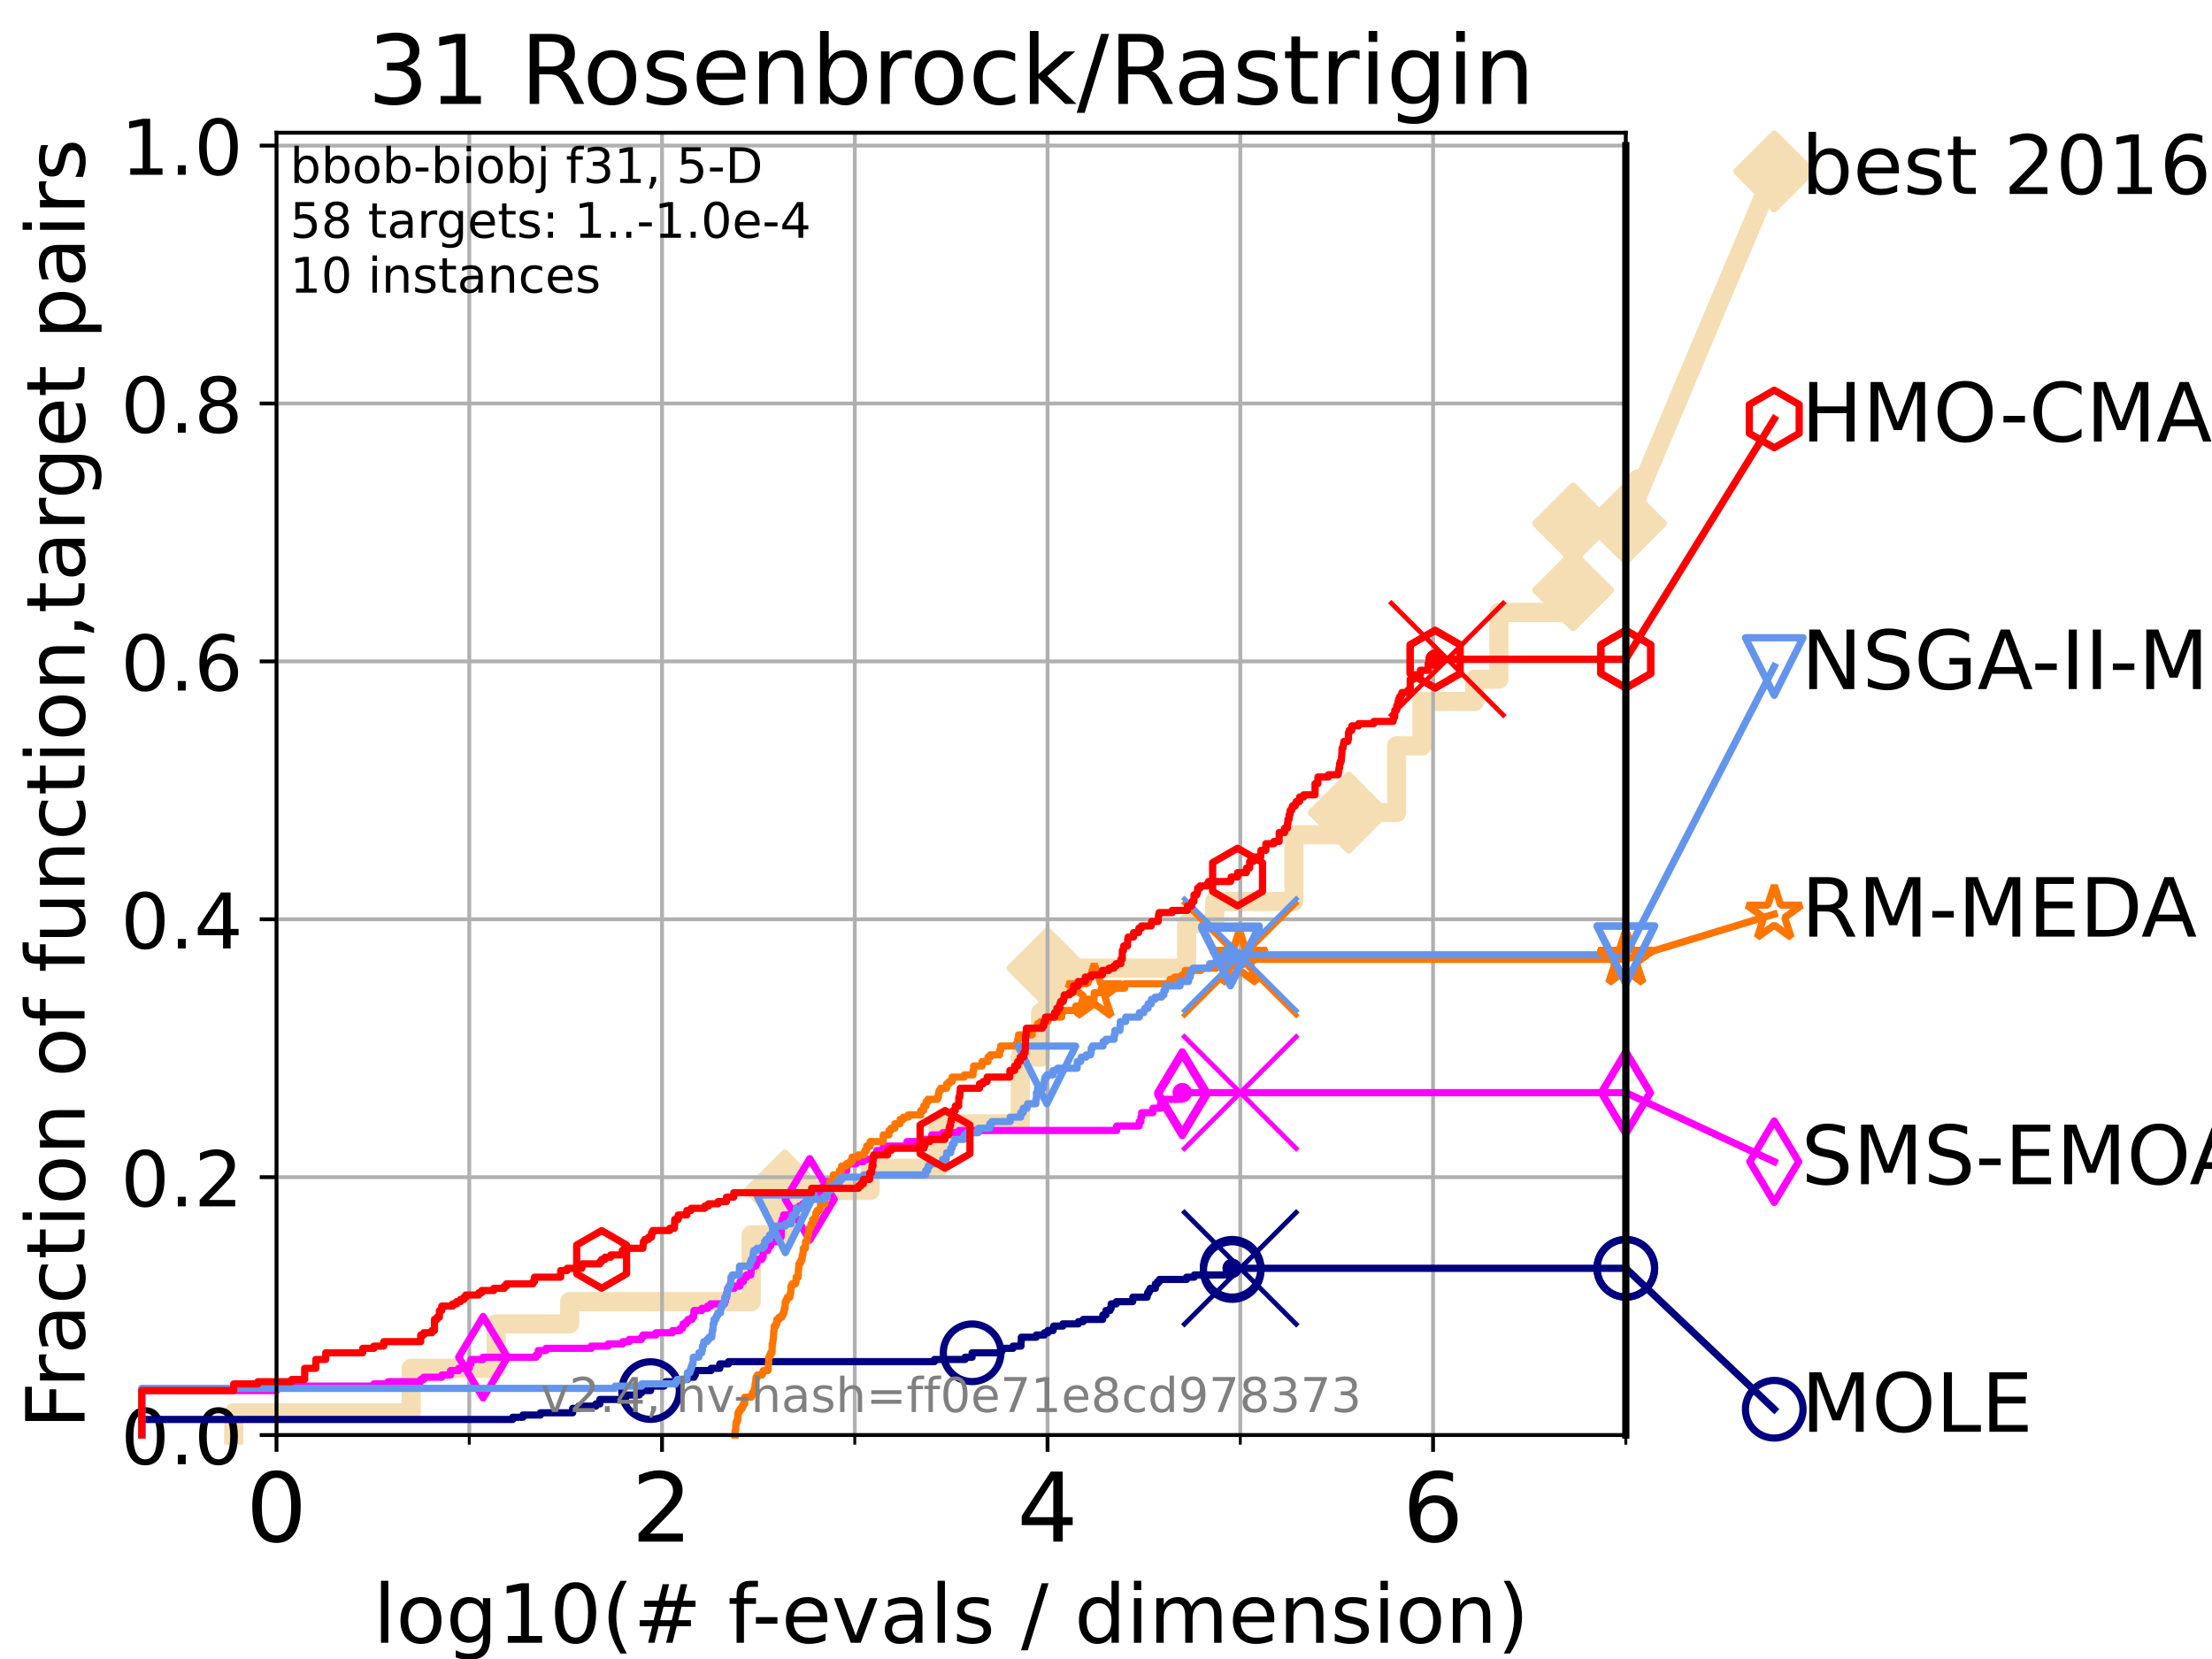 <?xml version="1.0" encoding="utf-8" standalone="no"?>
<!DOCTYPE svg PUBLIC "-//W3C//DTD SVG 1.1//EN"
  "http://www.w3.org/Graphics/SVG/1.1/DTD/svg11.dtd">
<!-- Created with matplotlib (https://matplotlib.org/) -->
<svg height="345.6pt" version="1.1" viewBox="0 0 460.8 345.6" width="460.8pt" xmlns="http://www.w3.org/2000/svg" xmlns:xlink="http://www.w3.org/1999/xlink">
 <defs>
  <style type="text/css">*{stroke-linecap:butt;stroke-linejoin:round;}</style>
 </defs>
 <g id="figure_1">
  <g id="patch_1">
   <path d="M 0 345.6 
L 460.8 345.6 
L 460.8 0 
L 0 0 
z
" style="fill:#ffffff;"/>
  </g>
  <g id="axes_1">
   <g id="patch_2">
    <path d="M 57.6 298.944 
L 338.688 298.944 
L 338.688 27.648 
L 57.6 27.648 
z
" style="fill:#ffffff;"/>
   </g>
   <g id="line2d_1">
    <path d="M 48.692 298.944 
L 48.692 294.313 
L 85.667 294.313 
L 85.667 285.05 
L 103.372 285.05 
L 103.372 275.788 
L 118.682 275.788 
L 118.682 271.157 
L 156.491 271.157 
L 156.491 257.263 
L 163.477 257.263 
L 163.477 248.001 
L 181.269 248.001 
L 181.269 243.37 
L 195.416 243.37 
L 195.416 234.107 
L 212.545 234.107 
L 212.545 220.214 
L 216.769 220.214 
L 216.769 210.951 
L 218.231 210.951 
L 218.231 201.689 
L 247.188 201.689 
L 247.188 192.426 
L 253.031 192.426 
L 253.031 187.795 
L 269.54 187.795 
L 269.54 173.901 
L 280.96 173.901 
L 280.96 169.27 
L 290.934 169.27 
L 290.934 155.377 
L 296.242 155.377 
L 296.242 146.114 
L 307.193 146.114 
L 307.193 141.483 
L 312.24 141.483 
L 312.24 127.589 
L 327.692 127.589 
L 327.692 122.958 
L 327.695 122.958 
L 327.695 109.065 
L 338.688 109.065 
" style="fill:none;stroke:#f5deb3;stroke-linecap:square;stroke-width:4;"/>
   </g>
   <g id="line2d_2">
    <defs>
     <path d="M -0 7.778 
L 7.778 0 
L 0 -7.778 
L -7.778 -0 
z
" id="m98eab43a4f" style="stroke:#f5deb3;stroke-linejoin:miter;stroke-width:1.5;"/>
    </defs>
    <g>
     <use style="fill:#f5deb3;stroke:#f5deb3;stroke-linejoin:miter;stroke-width:1.5;" x="163.477" xlink:href="#m98eab43a4f" y="248.001"/>
     <use style="fill:#f5deb3;stroke:#f5deb3;stroke-linejoin:miter;stroke-width:1.5;" x="218.231" xlink:href="#m98eab43a4f" y="201.689"/>
     <use style="fill:#f5deb3;stroke:#f5deb3;stroke-linejoin:miter;stroke-width:1.5;" x="280.96" xlink:href="#m98eab43a4f" y="169.27"/>
     <use style="fill:#f5deb3;stroke:#f5deb3;stroke-linejoin:miter;stroke-width:1.5;" x="327.695" xlink:href="#m98eab43a4f" y="122.958"/>
     <use style="fill:#f5deb3;stroke:#f5deb3;stroke-linejoin:miter;stroke-width:1.5;" x="327.695" xlink:href="#m98eab43a4f" y="109.065"/>
     <use style="fill:#f5deb3;stroke:#f5deb3;stroke-linejoin:miter;stroke-width:1.5;" x="338.688" xlink:href="#m98eab43a4f" y="109.065"/>
    </g>
   </g>
   <g id="line2d_3">
    <path style="fill:none;stroke:#f5deb3;stroke-linecap:square;stroke-width:4;"/>
    <g/>
   </g>
   <g id="line2d_4">
    <path d="M 338.688 109.065 
L 369.608 35.706 
" style="fill:none;stroke:#f5deb3;stroke-linecap:square;stroke-width:4;"/>
    <g>
     <use style="fill:#f5deb3;stroke:#f5deb3;stroke-linejoin:miter;stroke-width:1.5;" x="338.688" xlink:href="#m98eab43a4f" y="109.065"/>
     <use style="fill:#f5deb3;stroke:#f5deb3;stroke-linejoin:miter;stroke-width:1.5;" x="369.608" xlink:href="#m98eab43a4f" y="35.706"/>
    </g>
   </g>
   <g id="matplotlib.axis_1">
    <g id="xtick_1">
     <g id="line2d_5">
      <path clip-path="url(#p1e03d2ee2f)" d="M 57.6 298.944 
L 57.6 27.648 
" style="fill:none;stroke:#b0b0b0;stroke-linecap:square;stroke-width:0.8;"/>
     </g>
     <g id="line2d_6">
      <defs>
       <path d="M 0 0 
L 0 3.5 
" id="m60de008663" style="stroke:#000000;stroke-width:0.8;"/>
      </defs>
      <g>
       <use style="stroke:#000000;stroke-width:0.8;" x="57.6" xlink:href="#m60de008663" y="298.944"/>
      </g>
     </g>
     <g id="text_1">
      <!-- 0 -->
      <g transform="translate(51.237 321.141)scale(0.2 -0.2)">
       <defs>
        <path d="M 31.781 66.406 
Q 24.172 66.406 20.328 58.906 
Q 16.5 51.422 16.5 36.375 
Q 16.5 21.391 20.328 13.891 
Q 24.172 6.391 31.781 6.391 
Q 39.453 6.391 43.281 13.891 
Q 47.125 21.391 47.125 36.375 
Q 47.125 51.422 43.281 58.906 
Q 39.453 66.406 31.781 66.406 
z
M 31.781 74.219 
Q 44.047 74.219 50.516 64.516 
Q 56.984 54.828 56.984 36.375 
Q 56.984 17.969 50.516 8.266 
Q 44.047 -1.422 31.781 -1.422 
Q 19.531 -1.422 13.062 8.266 
Q 6.594 17.969 6.594 36.375 
Q 6.594 54.828 13.062 64.516 
Q 19.531 74.219 31.781 74.219 
z
" id="DejaVuSans-48"/>
       </defs>
       <use xlink:href="#DejaVuSans-48"/>
      </g>
     </g>
    </g>
    <g id="xtick_2">
     <g id="line2d_7">
      <path clip-path="url(#p1e03d2ee2f)" d="M 137.911 298.944 
L 137.911 27.648 
" style="fill:none;stroke:#b0b0b0;stroke-linecap:square;stroke-width:0.8;"/>
     </g>
     <g id="line2d_8">
      <g>
       <use style="stroke:#000000;stroke-width:0.8;" x="137.911" xlink:href="#m60de008663" y="298.944"/>
      </g>
     </g>
     <g id="text_2">
      <!-- 2 -->
      <g transform="translate(131.548 321.141)scale(0.2 -0.2)">
       <defs>
        <path d="M 19.188 8.297 
L 53.609 8.297 
L 53.609 0 
L 7.328 0 
L 7.328 8.297 
Q 12.938 14.109 22.625 23.891 
Q 32.328 33.688 34.812 36.531 
Q 39.547 41.844 41.422 45.531 
Q 43.312 49.219 43.312 52.781 
Q 43.312 58.594 39.234 62.25 
Q 35.156 65.922 28.609 65.922 
Q 23.969 65.922 18.812 64.312 
Q 13.672 62.703 7.812 59.422 
L 7.812 69.391 
Q 13.766 71.781 18.938 73 
Q 24.125 74.219 28.422 74.219 
Q 39.75 74.219 46.484 68.547 
Q 53.219 62.891 53.219 53.422 
Q 53.219 48.922 51.531 44.891 
Q 49.859 40.875 45.406 35.406 
Q 44.188 33.984 37.641 27.219 
Q 31.109 20.453 19.188 8.297 
z
" id="DejaVuSans-50"/>
       </defs>
       <use xlink:href="#DejaVuSans-50"/>
      </g>
     </g>
    </g>
    <g id="xtick_3">
     <g id="line2d_9">
      <path clip-path="url(#p1e03d2ee2f)" d="M 218.222 298.944 
L 218.222 27.648 
" style="fill:none;stroke:#b0b0b0;stroke-linecap:square;stroke-width:0.8;"/>
     </g>
     <g id="line2d_10">
      <g>
       <use style="stroke:#000000;stroke-width:0.8;" x="218.222" xlink:href="#m60de008663" y="298.944"/>
      </g>
     </g>
     <g id="text_3">
      <!-- 4 -->
      <g transform="translate(211.859 321.141)scale(0.2 -0.2)">
       <defs>
        <path d="M 37.797 64.312 
L 12.891 25.391 
L 37.797 25.391 
z
M 35.203 72.906 
L 47.609 72.906 
L 47.609 25.391 
L 58.016 25.391 
L 58.016 17.188 
L 47.609 17.188 
L 47.609 0 
L 37.797 0 
L 37.797 17.188 
L 4.891 17.188 
L 4.891 26.703 
z
" id="DejaVuSans-52"/>
       </defs>
       <use xlink:href="#DejaVuSans-52"/>
      </g>
     </g>
    </g>
    <g id="xtick_4">
     <g id="line2d_11">
      <path clip-path="url(#p1e03d2ee2f)" d="M 298.533 298.944 
L 298.533 27.648 
" style="fill:none;stroke:#b0b0b0;stroke-linecap:square;stroke-width:0.8;"/>
     </g>
     <g id="line2d_12">
      <g>
       <use style="stroke:#000000;stroke-width:0.8;" x="298.533" xlink:href="#m60de008663" y="298.944"/>
      </g>
     </g>
     <g id="text_4">
      <!-- 6 -->
      <g transform="translate(292.17 321.141)scale(0.2 -0.2)">
       <defs>
        <path d="M 33.016 40.375 
Q 26.375 40.375 22.484 35.828 
Q 18.609 31.297 18.609 23.391 
Q 18.609 15.531 22.484 10.953 
Q 26.375 6.391 33.016 6.391 
Q 39.656 6.391 43.531 10.953 
Q 47.406 15.531 47.406 23.391 
Q 47.406 31.297 43.531 35.828 
Q 39.656 40.375 33.016 40.375 
z
M 52.594 71.297 
L 52.594 62.312 
Q 48.875 64.062 45.094 64.984 
Q 41.312 65.922 37.594 65.922 
Q 27.828 65.922 22.672 59.328 
Q 17.531 52.734 16.797 39.406 
Q 19.672 43.656 24.016 45.922 
Q 28.375 48.188 33.594 48.188 
Q 44.578 48.188 50.953 41.516 
Q 57.328 34.859 57.328 23.391 
Q 57.328 12.156 50.688 5.359 
Q 44.047 -1.422 33.016 -1.422 
Q 20.359 -1.422 13.672 8.266 
Q 6.984 17.969 6.984 36.375 
Q 6.984 53.656 15.188 63.938 
Q 23.391 74.219 37.203 74.219 
Q 40.922 74.219 44.703 73.484 
Q 48.484 72.75 52.594 71.297 
z
" id="DejaVuSans-54"/>
       </defs>
       <use xlink:href="#DejaVuSans-54"/>
      </g>
     </g>
    </g>
    <g id="xtick_5">
     <g id="line2d_13">
      <path clip-path="url(#p1e03d2ee2f)" d="M 97.755 298.944 
L 97.755 27.648 
" style="fill:none;stroke:#b0b0b0;stroke-linecap:square;stroke-width:0.8;"/>
     </g>
     <g id="line2d_14">
      <defs>
       <path d="M 0 0 
L 0 2 
" id="mf37f6875d0" style="stroke:#000000;stroke-width:0.6;"/>
      </defs>
      <g>
       <use style="stroke:#000000;stroke-width:0.6;" x="97.755" xlink:href="#mf37f6875d0" y="298.944"/>
      </g>
     </g>
    </g>
    <g id="xtick_6">
     <g id="line2d_15">
      <path clip-path="url(#p1e03d2ee2f)" d="M 178.066 298.944 
L 178.066 27.648 
" style="fill:none;stroke:#b0b0b0;stroke-linecap:square;stroke-width:0.8;"/>
     </g>
     <g id="line2d_16">
      <g>
       <use style="stroke:#000000;stroke-width:0.6;" x="178.066" xlink:href="#mf37f6875d0" y="298.944"/>
      </g>
     </g>
    </g>
    <g id="xtick_7">
     <g id="line2d_17">
      <path clip-path="url(#p1e03d2ee2f)" d="M 258.377 298.944 
L 258.377 27.648 
" style="fill:none;stroke:#b0b0b0;stroke-linecap:square;stroke-width:0.8;"/>
     </g>
     <g id="line2d_18">
      <g>
       <use style="stroke:#000000;stroke-width:0.6;" x="258.377" xlink:href="#mf37f6875d0" y="298.944"/>
      </g>
     </g>
    </g>
    <g id="xtick_8">
     <g id="line2d_19">
      <path clip-path="url(#p1e03d2ee2f)" d="M 338.688 298.944 
L 338.688 27.648 
" style="fill:none;stroke:#b0b0b0;stroke-linecap:square;stroke-width:0.8;"/>
     </g>
     <g id="line2d_20">
      <g>
       <use style="stroke:#000000;stroke-width:0.6;" x="338.688" xlink:href="#mf37f6875d0" y="298.944"/>
      </g>
     </g>
    </g>
    <g id="text_5">
     <!-- log10(# f-evals / dimension) -->
     <g transform="translate(77.764 342.218)scale(0.17 -0.17)">
      <defs>
       <path d="M 9.422 75.984 
L 18.406 75.984 
L 18.406 0 
L 9.422 0 
z
" id="DejaVuSans-108"/>
       <path d="M 30.609 48.391 
Q 23.391 48.391 19.188 42.75 
Q 14.984 37.109 14.984 27.297 
Q 14.984 17.484 19.156 11.844 
Q 23.344 6.203 30.609 6.203 
Q 37.797 6.203 41.984 11.859 
Q 46.188 17.531 46.188 27.297 
Q 46.188 37.016 41.984 42.703 
Q 37.797 48.391 30.609 48.391 
z
M 30.609 56 
Q 42.328 56 49.016 48.375 
Q 55.719 40.766 55.719 27.297 
Q 55.719 13.875 49.016 6.219 
Q 42.328 -1.422 30.609 -1.422 
Q 18.844 -1.422 12.172 6.219 
Q 5.516 13.875 5.516 27.297 
Q 5.516 40.766 12.172 48.375 
Q 18.844 56 30.609 56 
z
" id="DejaVuSans-111"/>
       <path d="M 45.406 27.984 
Q 45.406 37.75 41.375 43.109 
Q 37.359 48.484 30.078 48.484 
Q 22.859 48.484 18.828 43.109 
Q 14.797 37.75 14.797 27.984 
Q 14.797 18.266 18.828 12.891 
Q 22.859 7.516 30.078 7.516 
Q 37.359 7.516 41.375 12.891 
Q 45.406 18.266 45.406 27.984 
z
M 54.391 6.781 
Q 54.391 -7.172 48.188 -13.984 
Q 42 -20.797 29.203 -20.797 
Q 24.469 -20.797 20.266 -20.094 
Q 16.062 -19.391 12.109 -17.922 
L 12.109 -9.188 
Q 16.062 -11.328 19.922 -12.344 
Q 23.781 -13.375 27.781 -13.375 
Q 36.625 -13.375 41.016 -8.766 
Q 45.406 -4.156 45.406 5.172 
L 45.406 9.625 
Q 42.625 4.781 38.281 2.391 
Q 33.938 0 27.875 0 
Q 17.828 0 11.672 7.656 
Q 5.516 15.328 5.516 27.984 
Q 5.516 40.672 11.672 48.328 
Q 17.828 56 27.875 56 
Q 33.938 56 38.281 53.609 
Q 42.625 51.219 45.406 46.391 
L 45.406 54.688 
L 54.391 54.688 
z
" id="DejaVuSans-103"/>
       <path d="M 12.406 8.297 
L 28.516 8.297 
L 28.516 63.922 
L 10.984 60.406 
L 10.984 69.391 
L 28.422 72.906 
L 38.281 72.906 
L 38.281 8.297 
L 54.391 8.297 
L 54.391 0 
L 12.406 0 
z
" id="DejaVuSans-49"/>
       <path d="M 31 75.875 
Q 24.469 64.656 21.281 53.656 
Q 18.109 42.672 18.109 31.391 
Q 18.109 20.125 21.312 9.062 
Q 24.516 -2 31 -13.188 
L 23.188 -13.188 
Q 15.875 -1.703 12.234 9.375 
Q 8.594 20.453 8.594 31.391 
Q 8.594 42.281 12.203 53.312 
Q 15.828 64.359 23.188 75.875 
z
" id="DejaVuSans-40"/>
       <path d="M 51.125 44 
L 36.922 44 
L 32.812 27.688 
L 47.125 27.688 
z
M 43.797 71.781 
L 38.719 51.516 
L 52.984 51.516 
L 58.109 71.781 
L 65.922 71.781 
L 60.891 51.516 
L 76.125 51.516 
L 76.125 44 
L 58.984 44 
L 54.984 27.688 
L 70.516 27.688 
L 70.516 20.219 
L 53.078 20.219 
L 48 0 
L 40.188 0 
L 45.219 20.219 
L 30.906 20.219 
L 25.875 0 
L 18.016 0 
L 23.094 20.219 
L 7.719 20.219 
L 7.719 27.688 
L 24.906 27.688 
L 29 44 
L 13.281 44 
L 13.281 51.516 
L 30.906 51.516 
L 35.891 71.781 
z
" id="DejaVuSans-35"/>
       <path id="DejaVuSans-32"/>
       <path d="M 37.109 75.984 
L 37.109 68.5 
L 28.516 68.5 
Q 23.688 68.5 21.797 66.547 
Q 19.922 64.594 19.922 59.516 
L 19.922 54.688 
L 34.719 54.688 
L 34.719 47.703 
L 19.922 47.703 
L 19.922 0 
L 10.891 0 
L 10.891 47.703 
L 2.297 47.703 
L 2.297 54.688 
L 10.891 54.688 
L 10.891 58.5 
Q 10.891 67.625 15.141 71.797 
Q 19.391 75.984 28.609 75.984 
z
" id="DejaVuSans-102"/>
       <path d="M 4.891 31.391 
L 31.203 31.391 
L 31.203 23.391 
L 4.891 23.391 
z
" id="DejaVuSans-45"/>
       <path d="M 56.203 29.594 
L 56.203 25.203 
L 14.891 25.203 
Q 15.484 15.922 20.484 11.062 
Q 25.484 6.203 34.422 6.203 
Q 39.594 6.203 44.453 7.469 
Q 49.312 8.734 54.109 11.281 
L 54.109 2.781 
Q 49.266 0.734 44.188 -0.344 
Q 39.109 -1.422 33.891 -1.422 
Q 20.797 -1.422 13.156 6.188 
Q 5.516 13.812 5.516 26.812 
Q 5.516 40.234 12.766 48.109 
Q 20.016 56 32.328 56 
Q 43.359 56 49.781 48.891 
Q 56.203 41.797 56.203 29.594 
z
M 47.219 32.234 
Q 47.125 39.594 43.094 43.984 
Q 39.062 48.391 32.422 48.391 
Q 24.906 48.391 20.391 44.141 
Q 15.875 39.891 15.188 32.172 
z
" id="DejaVuSans-101"/>
       <path d="M 2.984 54.688 
L 12.5 54.688 
L 29.594 8.797 
L 46.688 54.688 
L 56.203 54.688 
L 35.688 0 
L 23.484 0 
z
" id="DejaVuSans-118"/>
       <path d="M 34.281 27.484 
Q 23.391 27.484 19.188 25 
Q 14.984 22.516 14.984 16.5 
Q 14.984 11.719 18.141 8.906 
Q 21.297 6.109 26.703 6.109 
Q 34.188 6.109 38.703 11.406 
Q 43.219 16.703 43.219 25.484 
L 43.219 27.484 
z
M 52.203 31.203 
L 52.203 0 
L 43.219 0 
L 43.219 8.297 
Q 40.141 3.328 35.547 0.953 
Q 30.953 -1.422 24.312 -1.422 
Q 15.922 -1.422 10.953 3.297 
Q 6 8.016 6 15.922 
Q 6 25.141 12.172 29.828 
Q 18.359 34.516 30.609 34.516 
L 43.219 34.516 
L 43.219 35.406 
Q 43.219 41.609 39.141 45 
Q 35.062 48.391 27.688 48.391 
Q 23 48.391 18.547 47.266 
Q 14.109 46.141 10.016 43.891 
L 10.016 52.203 
Q 14.938 54.109 19.578 55.047 
Q 24.219 56 28.609 56 
Q 40.484 56 46.344 49.844 
Q 52.203 43.703 52.203 31.203 
z
" id="DejaVuSans-97"/>
       <path d="M 44.281 53.078 
L 44.281 44.578 
Q 40.484 46.531 36.375 47.5 
Q 32.281 48.484 27.875 48.484 
Q 21.188 48.484 17.844 46.438 
Q 14.5 44.391 14.5 40.281 
Q 14.5 37.156 16.891 35.375 
Q 19.281 33.594 26.516 31.984 
L 29.594 31.297 
Q 39.156 29.25 43.188 25.516 
Q 47.219 21.781 47.219 15.094 
Q 47.219 7.469 41.188 3.016 
Q 35.156 -1.422 24.609 -1.422 
Q 20.219 -1.422 15.453 -0.562 
Q 10.688 0.297 5.422 2 
L 5.422 11.281 
Q 10.406 8.688 15.234 7.391 
Q 20.062 6.109 24.812 6.109 
Q 31.156 6.109 34.562 8.281 
Q 37.984 10.453 37.984 14.406 
Q 37.984 18.062 35.516 20.016 
Q 33.062 21.969 24.703 23.781 
L 21.578 24.516 
Q 13.234 26.266 9.516 29.906 
Q 5.812 33.547 5.812 39.891 
Q 5.812 47.609 11.281 51.797 
Q 16.75 56 26.812 56 
Q 31.781 56 36.172 55.266 
Q 40.578 54.547 44.281 53.078 
z
" id="DejaVuSans-115"/>
       <path d="M 25.391 72.906 
L 33.688 72.906 
L 8.297 -9.281 
L 0 -9.281 
z
" id="DejaVuSans-47"/>
       <path d="M 45.406 46.391 
L 45.406 75.984 
L 54.391 75.984 
L 54.391 0 
L 45.406 0 
L 45.406 8.203 
Q 42.578 3.328 38.25 0.953 
Q 33.938 -1.422 27.875 -1.422 
Q 17.969 -1.422 11.734 6.484 
Q 5.516 14.406 5.516 27.297 
Q 5.516 40.188 11.734 48.094 
Q 17.969 56 27.875 56 
Q 33.938 56 38.25 53.625 
Q 42.578 51.266 45.406 46.391 
z
M 14.797 27.297 
Q 14.797 17.391 18.875 11.75 
Q 22.953 6.109 30.078 6.109 
Q 37.203 6.109 41.297 11.75 
Q 45.406 17.391 45.406 27.297 
Q 45.406 37.203 41.297 42.844 
Q 37.203 48.484 30.078 48.484 
Q 22.953 48.484 18.875 42.844 
Q 14.797 37.203 14.797 27.297 
z
" id="DejaVuSans-100"/>
       <path d="M 9.422 54.688 
L 18.406 54.688 
L 18.406 0 
L 9.422 0 
z
M 9.422 75.984 
L 18.406 75.984 
L 18.406 64.594 
L 9.422 64.594 
z
" id="DejaVuSans-105"/>
       <path d="M 52 44.188 
Q 55.375 50.25 60.062 53.125 
Q 64.75 56 71.094 56 
Q 79.641 56 84.281 50.016 
Q 88.922 44.047 88.922 33.016 
L 88.922 0 
L 79.891 0 
L 79.891 32.719 
Q 79.891 40.578 77.094 44.375 
Q 74.312 48.188 68.609 48.188 
Q 61.625 48.188 57.562 43.547 
Q 53.516 38.922 53.516 30.906 
L 53.516 0 
L 44.484 0 
L 44.484 32.719 
Q 44.484 40.625 41.703 44.406 
Q 38.922 48.188 33.109 48.188 
Q 26.219 48.188 22.156 43.531 
Q 18.109 38.875 18.109 30.906 
L 18.109 0 
L 9.078 0 
L 9.078 54.688 
L 18.109 54.688 
L 18.109 46.188 
Q 21.188 51.219 25.484 53.609 
Q 29.781 56 35.688 56 
Q 41.656 56 45.828 52.969 
Q 50 49.953 52 44.188 
z
" id="DejaVuSans-109"/>
       <path d="M 54.891 33.016 
L 54.891 0 
L 45.906 0 
L 45.906 32.719 
Q 45.906 40.484 42.875 44.328 
Q 39.844 48.188 33.797 48.188 
Q 26.516 48.188 22.312 43.547 
Q 18.109 38.922 18.109 30.906 
L 18.109 0 
L 9.078 0 
L 9.078 54.688 
L 18.109 54.688 
L 18.109 46.188 
Q 21.344 51.125 25.703 53.562 
Q 30.078 56 35.797 56 
Q 45.219 56 50.047 50.172 
Q 54.891 44.344 54.891 33.016 
z
" id="DejaVuSans-110"/>
       <path d="M 8.016 75.875 
L 15.828 75.875 
Q 23.141 64.359 26.781 53.312 
Q 30.422 42.281 30.422 31.391 
Q 30.422 20.453 26.781 9.375 
Q 23.141 -1.703 15.828 -13.188 
L 8.016 -13.188 
Q 14.5 -2 17.703 9.062 
Q 20.906 20.125 20.906 31.391 
Q 20.906 42.672 17.703 53.656 
Q 14.5 64.656 8.016 75.875 
z
" id="DejaVuSans-41"/>
      </defs>
      <use xlink:href="#DejaVuSans-108"/>
      <use x="27.783" xlink:href="#DejaVuSans-111"/>
      <use x="88.965" xlink:href="#DejaVuSans-103"/>
      <use x="152.441" xlink:href="#DejaVuSans-49"/>
      <use x="216.064" xlink:href="#DejaVuSans-48"/>
      <use x="279.688" xlink:href="#DejaVuSans-40"/>
      <use x="318.701" xlink:href="#DejaVuSans-35"/>
      <use x="402.49" xlink:href="#DejaVuSans-32"/>
      <use x="434.277" xlink:href="#DejaVuSans-102"/>
      <use x="463.982" xlink:href="#DejaVuSans-45"/>
      <use x="500.066" xlink:href="#DejaVuSans-101"/>
      <use x="561.59" xlink:href="#DejaVuSans-118"/>
      <use x="620.77" xlink:href="#DejaVuSans-97"/>
      <use x="682.049" xlink:href="#DejaVuSans-108"/>
      <use x="709.832" xlink:href="#DejaVuSans-115"/>
      <use x="761.932" xlink:href="#DejaVuSans-32"/>
      <use x="793.719" xlink:href="#DejaVuSans-47"/>
      <use x="827.41" xlink:href="#DejaVuSans-32"/>
      <use x="859.197" xlink:href="#DejaVuSans-100"/>
      <use x="922.674" xlink:href="#DejaVuSans-105"/>
      <use x="950.457" xlink:href="#DejaVuSans-109"/>
      <use x="1047.869" xlink:href="#DejaVuSans-101"/>
      <use x="1109.393" xlink:href="#DejaVuSans-110"/>
      <use x="1172.771" xlink:href="#DejaVuSans-115"/>
      <use x="1224.871" xlink:href="#DejaVuSans-105"/>
      <use x="1252.654" xlink:href="#DejaVuSans-111"/>
      <use x="1313.836" xlink:href="#DejaVuSans-110"/>
      <use x="1377.215" xlink:href="#DejaVuSans-41"/>
     </g>
    </g>
   </g>
   <g id="matplotlib.axis_2">
    <g id="ytick_1">
     <g id="line2d_21">
      <path clip-path="url(#p1e03d2ee2f)" d="M 57.6 298.944 
L 338.688 298.944 
" style="fill:none;stroke:#b0b0b0;stroke-linecap:square;stroke-width:0.8;"/>
     </g>
     <g id="line2d_22">
      <defs>
       <path d="M 0 0 
L -3.5 0 
" id="m2a7c8f8a07" style="stroke:#000000;stroke-width:0.8;"/>
      </defs>
      <g>
       <use style="stroke:#000000;stroke-width:0.8;" x="57.6" xlink:href="#m2a7c8f8a07" y="298.944"/>
      </g>
     </g>
     <g id="text_6">
      <!-- 0.0 -->
      <g transform="translate(25.155 305.023)scale(0.16 -0.16)">
       <defs>
        <path d="M 10.688 12.406 
L 21 12.406 
L 21 0 
L 10.688 0 
z
" id="DejaVuSans-46"/>
       </defs>
       <use xlink:href="#DejaVuSans-48"/>
       <use x="63.623" xlink:href="#DejaVuSans-46"/>
       <use x="95.41" xlink:href="#DejaVuSans-48"/>
      </g>
     </g>
    </g>
    <g id="ytick_2">
     <g id="line2d_23">
      <path clip-path="url(#p1e03d2ee2f)" d="M 57.6 245.222 
L 338.688 245.222 
" style="fill:none;stroke:#b0b0b0;stroke-linecap:square;stroke-width:0.8;"/>
     </g>
     <g id="line2d_24">
      <g>
       <use style="stroke:#000000;stroke-width:0.8;" x="57.6" xlink:href="#m2a7c8f8a07" y="245.222"/>
      </g>
     </g>
     <g id="text_7">
      <!-- 0.2 -->
      <g transform="translate(25.155 251.301)scale(0.16 -0.16)">
       <use xlink:href="#DejaVuSans-48"/>
       <use x="63.623" xlink:href="#DejaVuSans-46"/>
       <use x="95.41" xlink:href="#DejaVuSans-50"/>
      </g>
     </g>
    </g>
    <g id="ytick_3">
     <g id="line2d_25">
      <path clip-path="url(#p1e03d2ee2f)" d="M 57.6 191.5 
L 338.688 191.5 
" style="fill:none;stroke:#b0b0b0;stroke-linecap:square;stroke-width:0.8;"/>
     </g>
     <g id="line2d_26">
      <g>
       <use style="stroke:#000000;stroke-width:0.8;" x="57.6" xlink:href="#m2a7c8f8a07" y="191.5"/>
      </g>
     </g>
     <g id="text_8">
      <!-- 0.4 -->
      <g transform="translate(25.155 197.579)scale(0.16 -0.16)">
       <use xlink:href="#DejaVuSans-48"/>
       <use x="63.623" xlink:href="#DejaVuSans-46"/>
       <use x="95.41" xlink:href="#DejaVuSans-52"/>
      </g>
     </g>
    </g>
    <g id="ytick_4">
     <g id="line2d_27">
      <path clip-path="url(#p1e03d2ee2f)" d="M 57.6 137.778 
L 338.688 137.778 
" style="fill:none;stroke:#b0b0b0;stroke-linecap:square;stroke-width:0.8;"/>
     </g>
     <g id="line2d_28">
      <g>
       <use style="stroke:#000000;stroke-width:0.8;" x="57.6" xlink:href="#m2a7c8f8a07" y="137.778"/>
      </g>
     </g>
     <g id="text_9">
      <!-- 0.6 -->
      <g transform="translate(25.155 143.857)scale(0.16 -0.16)">
       <use xlink:href="#DejaVuSans-48"/>
       <use x="63.623" xlink:href="#DejaVuSans-46"/>
       <use x="95.41" xlink:href="#DejaVuSans-54"/>
      </g>
     </g>
    </g>
    <g id="ytick_5">
     <g id="line2d_29">
      <path clip-path="url(#p1e03d2ee2f)" d="M 57.6 84.056 
L 338.688 84.056 
" style="fill:none;stroke:#b0b0b0;stroke-linecap:square;stroke-width:0.8;"/>
     </g>
     <g id="line2d_30">
      <g>
       <use style="stroke:#000000;stroke-width:0.8;" x="57.6" xlink:href="#m2a7c8f8a07" y="84.056"/>
      </g>
     </g>
     <g id="text_10">
      <!-- 0.8 -->
      <g transform="translate(25.155 90.135)scale(0.16 -0.16)">
       <defs>
        <path d="M 31.781 34.625 
Q 24.75 34.625 20.719 30.859 
Q 16.703 27.094 16.703 20.516 
Q 16.703 13.922 20.719 10.156 
Q 24.75 6.391 31.781 6.391 
Q 38.812 6.391 42.859 10.172 
Q 46.922 13.969 46.922 20.516 
Q 46.922 27.094 42.891 30.859 
Q 38.875 34.625 31.781 34.625 
z
M 21.922 38.812 
Q 15.578 40.375 12.031 44.719 
Q 8.5 49.078 8.5 55.328 
Q 8.5 64.062 14.719 69.141 
Q 20.953 74.219 31.781 74.219 
Q 42.672 74.219 48.875 69.141 
Q 55.078 64.062 55.078 55.328 
Q 55.078 49.078 51.531 44.719 
Q 48 40.375 41.703 38.812 
Q 48.828 37.156 52.797 32.312 
Q 56.781 27.484 56.781 20.516 
Q 56.781 9.906 50.312 4.234 
Q 43.844 -1.422 31.781 -1.422 
Q 19.734 -1.422 13.25 4.234 
Q 6.781 9.906 6.781 20.516 
Q 6.781 27.484 10.781 32.312 
Q 14.797 37.156 21.922 38.812 
z
M 18.312 54.391 
Q 18.312 48.734 21.844 45.562 
Q 25.391 42.391 31.781 42.391 
Q 38.141 42.391 41.719 45.562 
Q 45.312 48.734 45.312 54.391 
Q 45.312 60.062 41.719 63.234 
Q 38.141 66.406 31.781 66.406 
Q 25.391 66.406 21.844 63.234 
Q 18.312 60.062 18.312 54.391 
z
" id="DejaVuSans-56"/>
       </defs>
       <use xlink:href="#DejaVuSans-48"/>
       <use x="63.623" xlink:href="#DejaVuSans-46"/>
       <use x="95.41" xlink:href="#DejaVuSans-56"/>
      </g>
     </g>
    </g>
    <g id="ytick_6">
     <g id="line2d_31">
      <path clip-path="url(#p1e03d2ee2f)" d="M 57.6 30.334 
L 338.688 30.334 
" style="fill:none;stroke:#b0b0b0;stroke-linecap:square;stroke-width:0.8;"/>
     </g>
     <g id="line2d_32">
      <g>
       <use style="stroke:#000000;stroke-width:0.8;" x="57.6" xlink:href="#m2a7c8f8a07" y="30.334"/>
      </g>
     </g>
     <g id="text_11">
      <!-- 1.0 -->
      <g transform="translate(25.155 36.413)scale(0.16 -0.16)">
       <use xlink:href="#DejaVuSans-49"/>
       <use x="63.623" xlink:href="#DejaVuSans-46"/>
       <use x="95.41" xlink:href="#DejaVuSans-48"/>
      </g>
     </g>
    </g>
    <g id="text_12">
     <!-- Fraction of function,target pairs -->
     <g transform="translate(17.62 297.681)rotate(-90)scale(0.17 -0.17)">
      <defs>
       <path d="M 9.812 72.906 
L 51.703 72.906 
L 51.703 64.594 
L 19.672 64.594 
L 19.672 43.109 
L 48.578 43.109 
L 48.578 34.812 
L 19.672 34.812 
L 19.672 0 
L 9.812 0 
z
" id="DejaVuSans-70"/>
       <path d="M 41.109 46.297 
Q 39.594 47.172 37.812 47.578 
Q 36.031 48 33.891 48 
Q 26.266 48 22.188 43.047 
Q 18.109 38.094 18.109 28.812 
L 18.109 0 
L 9.078 0 
L 9.078 54.688 
L 18.109 54.688 
L 18.109 46.188 
Q 20.953 51.172 25.484 53.578 
Q 30.031 56 36.531 56 
Q 37.453 56 38.578 55.875 
Q 39.703 55.766 41.062 55.516 
z
" id="DejaVuSans-114"/>
       <path d="M 48.781 52.594 
L 48.781 44.188 
Q 44.969 46.297 41.141 47.344 
Q 37.312 48.391 33.406 48.391 
Q 24.656 48.391 19.812 42.844 
Q 14.984 37.312 14.984 27.297 
Q 14.984 17.281 19.812 11.734 
Q 24.656 6.203 33.406 6.203 
Q 37.312 6.203 41.141 7.25 
Q 44.969 8.297 48.781 10.406 
L 48.781 2.094 
Q 45.016 0.344 40.984 -0.531 
Q 36.969 -1.422 32.422 -1.422 
Q 20.062 -1.422 12.781 6.344 
Q 5.516 14.109 5.516 27.297 
Q 5.516 40.672 12.859 48.328 
Q 20.219 56 33.016 56 
Q 37.156 56 41.109 55.141 
Q 45.062 54.297 48.781 52.594 
z
" id="DejaVuSans-99"/>
       <path d="M 18.312 70.219 
L 18.312 54.688 
L 36.812 54.688 
L 36.812 47.703 
L 18.312 47.703 
L 18.312 18.016 
Q 18.312 11.328 20.141 9.422 
Q 21.969 7.516 27.594 7.516 
L 36.812 7.516 
L 36.812 0 
L 27.594 0 
Q 17.188 0 13.234 3.875 
Q 9.281 7.766 9.281 18.016 
L 9.281 47.703 
L 2.688 47.703 
L 2.688 54.688 
L 9.281 54.688 
L 9.281 70.219 
z
" id="DejaVuSans-116"/>
       <path d="M 8.5 21.578 
L 8.5 54.688 
L 17.484 54.688 
L 17.484 21.922 
Q 17.484 14.156 20.5 10.266 
Q 23.531 6.391 29.594 6.391 
Q 36.859 6.391 41.078 11.031 
Q 45.312 15.672 45.312 23.688 
L 45.312 54.688 
L 54.297 54.688 
L 54.297 0 
L 45.312 0 
L 45.312 8.406 
Q 42.047 3.422 37.719 1 
Q 33.406 -1.422 27.688 -1.422 
Q 18.266 -1.422 13.375 4.438 
Q 8.5 10.297 8.5 21.578 
z
M 31.109 56 
z
" id="DejaVuSans-117"/>
       <path d="M 11.719 12.406 
L 22.016 12.406 
L 22.016 4 
L 14.016 -11.625 
L 7.719 -11.625 
L 11.719 4 
z
" id="DejaVuSans-44"/>
       <path d="M 18.109 8.203 
L 18.109 -20.797 
L 9.078 -20.797 
L 9.078 54.688 
L 18.109 54.688 
L 18.109 46.391 
Q 20.953 51.266 25.266 53.625 
Q 29.594 56 35.594 56 
Q 45.562 56 51.781 48.094 
Q 58.016 40.188 58.016 27.297 
Q 58.016 14.406 51.781 6.484 
Q 45.562 -1.422 35.594 -1.422 
Q 29.594 -1.422 25.266 0.953 
Q 20.953 3.328 18.109 8.203 
z
M 48.688 27.297 
Q 48.688 37.203 44.609 42.844 
Q 40.531 48.484 33.406 48.484 
Q 26.266 48.484 22.188 42.844 
Q 18.109 37.203 18.109 27.297 
Q 18.109 17.391 22.188 11.75 
Q 26.266 6.109 33.406 6.109 
Q 40.531 6.109 44.609 11.75 
Q 48.688 17.391 48.688 27.297 
z
" id="DejaVuSans-112"/>
      </defs>
      <use xlink:href="#DejaVuSans-70"/>
      <use x="50.27" xlink:href="#DejaVuSans-114"/>
      <use x="91.383" xlink:href="#DejaVuSans-97"/>
      <use x="152.662" xlink:href="#DejaVuSans-99"/>
      <use x="207.643" xlink:href="#DejaVuSans-116"/>
      <use x="246.852" xlink:href="#DejaVuSans-105"/>
      <use x="274.635" xlink:href="#DejaVuSans-111"/>
      <use x="335.816" xlink:href="#DejaVuSans-110"/>
      <use x="399.195" xlink:href="#DejaVuSans-32"/>
      <use x="430.982" xlink:href="#DejaVuSans-111"/>
      <use x="492.164" xlink:href="#DejaVuSans-102"/>
      <use x="527.369" xlink:href="#DejaVuSans-32"/>
      <use x="559.156" xlink:href="#DejaVuSans-102"/>
      <use x="594.361" xlink:href="#DejaVuSans-117"/>
      <use x="657.74" xlink:href="#DejaVuSans-110"/>
      <use x="721.119" xlink:href="#DejaVuSans-99"/>
      <use x="776.1" xlink:href="#DejaVuSans-116"/>
      <use x="815.309" xlink:href="#DejaVuSans-105"/>
      <use x="843.092" xlink:href="#DejaVuSans-111"/>
      <use x="904.273" xlink:href="#DejaVuSans-110"/>
      <use x="967.652" xlink:href="#DejaVuSans-44"/>
      <use x="999.439" xlink:href="#DejaVuSans-116"/>
      <use x="1038.648" xlink:href="#DejaVuSans-97"/>
      <use x="1099.928" xlink:href="#DejaVuSans-114"/>
      <use x="1139.291" xlink:href="#DejaVuSans-103"/>
      <use x="1202.768" xlink:href="#DejaVuSans-101"/>
      <use x="1264.291" xlink:href="#DejaVuSans-116"/>
      <use x="1303.5" xlink:href="#DejaVuSans-32"/>
      <use x="1335.287" xlink:href="#DejaVuSans-112"/>
      <use x="1398.764" xlink:href="#DejaVuSans-97"/>
      <use x="1460.043" xlink:href="#DejaVuSans-105"/>
      <use x="1487.826" xlink:href="#DejaVuSans-114"/>
      <use x="1528.939" xlink:href="#DejaVuSans-115"/>
     </g>
    </g>
   </g>
   <g id="line2d_33">
    <defs>
     <path d="M 0 1.5 
C 0.398 1.5 0.779 1.342 1.061 1.061 
C 1.342 0.779 1.5 0.398 1.5 0 
C 1.5 -0.398 1.342 -0.779 1.061 -1.061 
C 0.779 -1.342 0.398 -1.5 0 -1.5 
C -0.398 -1.5 -0.779 -1.342 -1.061 -1.061 
C -1.342 -0.779 -1.5 -0.398 -1.5 0 
C -1.5 0.398 -1.342 0.779 -1.061 1.061 
C -0.779 1.342 -0.398 1.5 0 1.5 
z
" id="m2fdf82e9c2" style="stroke:#f5deb3;"/>
    </defs>
    <g>
     <use style="fill:#f5deb3;stroke:#f5deb3;" x="341.199" xlink:href="#m2fdf82e9c2" y="99.802"/>
     <use style="fill:#f5deb3;stroke:#f5deb3;" x="341.199" xlink:href="#m2fdf82e9c2" y="99.802"/>
    </g>
   </g>
   <g id="line2d_34">
    <defs>
     <path d="M 0 1.5 
C 0.398 1.5 0.779 1.342 1.061 1.061 
C 1.342 0.779 1.5 0.398 1.5 0 
C 1.5 -0.398 1.342 -0.779 1.061 -1.061 
C 0.779 -1.342 0.398 -1.5 0 -1.5 
C -0.398 -1.5 -0.779 -1.342 -1.061 -1.061 
C -1.342 -0.779 -1.5 -0.398 -1.5 0 
C -1.5 0.398 -1.342 0.779 -1.061 1.061 
C -0.779 1.342 -0.398 1.5 0 1.5 
z
" id="mef8a02172e" style="stroke:#000080;"/>
    </defs>
    <g>
     <use style="fill:#000080;stroke:#000080;" x="256.68" xlink:href="#mef8a02172e" y="264.21"/>
     <use style="fill:#000080;stroke:#000080;" x="256.68" xlink:href="#mef8a02172e" y="264.21"/>
    </g>
   </g>
   <g id="line2d_35">
    <path d="M 29.533 298.944 
L 29.533 295.702 
L 106.803 295.702 
L 106.803 295.239 
L 108.949 295.239 
L 108.949 294.776 
L 112.581 294.776 
L 112.581 294.313 
L 119.301 294.313 
L 119.301 293.387 
L 120.572 293.387 
L 120.572 292.923 
L 124.14 292.923 
L 124.14 292.46 
L 124.965 292.46 
L 124.965 291.534 
L 129.853 291.534 
L 129.853 291.071 
L 130.452 291.071 
L 130.452 290.608 
L 133.171 290.608 
L 133.171 290.145 
L 133.667 290.145 
L 133.667 289.682 
L 135.522 289.682 
L 135.522 288.755 
L 138.358 288.755 
L 138.358 288.292 
L 138.728 288.292 
L 138.728 287.829 
L 142.052 287.829 
L 142.052 287.366 
L 143.222 287.366 
L 143.222 286.903 
L 144.582 286.903 
L 144.582 286.44 
L 144.842 286.44 
L 144.842 285.977 
L 144.889 285.977 
L 144.889 285.514 
L 148.123 285.514 
L 148.123 285.05 
L 149.946 285.05 
L 149.946 284.124 
L 151.772 284.124 
L 151.772 283.661 
L 194.664 283.661 
L 194.664 283.198 
L 201.052 283.198 
L 201.052 282.735 
L 202.509 282.735 
L 202.509 281.809 
L 208.555 281.809 
L 208.555 281.345 
L 208.811 281.345 
L 208.811 280.882 
L 211.032 280.882 
L 211.032 280.419 
L 212.693 280.419 
L 212.693 279.956 
L 212.704 279.956 
L 212.704 279.493 
L 212.747 279.493 
L 212.747 279.03 
L 212.757 279.03 
L 212.757 278.567 
L 215.87 278.567 
L 215.87 278.104 
L 217.572 278.104 
L 217.572 277.64 
L 218.28 277.64 
L 218.28 277.177 
L 219.375 277.177 
L 219.375 276.714 
L 219.488 276.714 
L 219.488 276.251 
L 221.407 276.251 
L 221.407 275.788 
L 224.65 275.788 
L 224.65 275.325 
L 225.642 275.325 
L 225.642 274.862 
L 229.712 274.862 
L 229.712 274.399 
L 229.744 274.399 
L 229.744 273.935 
L 230.374 273.935 
L 230.374 273.009 
L 231.235 273.009 
L 231.235 272.546 
L 231.48 272.546 
L 231.48 271.62 
L 232.559 271.62 
L 232.559 271.157 
L 235.961 271.157 
L 235.961 270.694 
L 235.989 270.694 
L 235.989 270.231 
L 238.952 270.231 
L 238.952 269.767 
L 239.072 269.767 
L 239.072 269.304 
L 239.343 269.304 
L 239.343 268.841 
L 239.599 268.841 
L 239.599 268.378 
L 240.684 268.378 
L 240.684 267.452 
L 241.131 267.452 
L 241.131 266.989 
L 241.55 266.989 
L 241.55 266.526 
L 247.191 266.526 
L 247.191 266.062 
L 248.793 266.062 
L 248.793 265.599 
L 256.673 265.599 
L 256.673 265.136 
L 256.676 265.136 
L 256.676 264.673 
L 256.68 264.673 
L 256.68 264.21 
L 338.688 264.21 
" style="fill:none;stroke:#000080;stroke-linecap:square;stroke-width:1.5;"/>
   </g>
   <g id="line2d_36">
    <defs>
     <path d="M 0 6 
C 1.591 6 3.117 5.368 4.243 4.243 
C 5.368 3.117 6 1.591 6 0 
C 6 -1.591 5.368 -3.117 4.243 -4.243 
C 3.117 -5.368 1.591 -6 0 -6 
C -1.591 -6 -3.117 -5.368 -4.243 -4.243 
C -5.368 -3.117 -6 -1.591 -6 0 
C -6 1.591 -5.368 3.117 -4.243 4.243 
C -3.117 5.368 -1.591 6 0 6 
z
" id="m313ce5e9b7" style="stroke:#000080;stroke-width:1.5;"/>
    </defs>
    <g>
     <use style="fill-opacity:0;stroke:#000080;stroke-width:1.5;" x="135.522" xlink:href="#m313ce5e9b7" y="289.682"/>
     <use style="fill-opacity:0;stroke:#000080;stroke-width:1.5;" x="202.509" xlink:href="#m313ce5e9b7" y="281.809"/>
     <use style="fill-opacity:0;stroke:#000080;stroke-width:1.5;" x="256.68" xlink:href="#m313ce5e9b7" y="264.673"/>
     <use style="fill-opacity:0;stroke:#000080;stroke-width:1.5;" x="256.68" xlink:href="#m313ce5e9b7" y="264.21"/>
     <use style="fill-opacity:0;stroke:#000080;stroke-width:1.5;" x="338.688" xlink:href="#m313ce5e9b7" y="264.21"/>
    </g>
   </g>
   <g id="line2d_37">
    <path style="fill:none;stroke:#000080;stroke-linecap:square;stroke-width:1.5;"/>
    <g/>
   </g>
   <g id="line2d_38">
    <path clip-path="url(#p1e03d2ee2f)" d="M 258.377 264.21 
" style="fill:none;stroke:#000080;stroke-linecap:square;stroke-width:1.5;"/>
    <defs>
     <path d="M -12 12 
L 12 -12 
M -12 -12 
L 12 12 
" id="m819922098f" style="stroke:#000080;"/>
    </defs>
    <g clip-path="url(#p1e03d2ee2f)">
     <use style="fill:#000080;stroke:#000080;" x="258.377" xlink:href="#m819922098f" y="264.21"/>
    </g>
   </g>
   <g id="line2d_39">
    <defs>
     <path d="M 0 1.5 
C 0.398 1.5 0.779 1.342 1.061 1.061 
C 1.342 0.779 1.5 0.398 1.5 0 
C 1.5 -0.398 1.342 -0.779 1.061 -1.061 
C 0.779 -1.342 0.398 -1.5 0 -1.5 
C -0.398 -1.5 -0.779 -1.342 -1.061 -1.061 
C -1.342 -0.779 -1.5 -0.398 -1.5 0 
C -1.5 0.398 -1.342 0.779 -1.061 1.061 
C -0.779 1.342 -0.398 1.5 0 1.5 
z
" id="meb308fec18" style="stroke:#ff00ff;"/>
    </defs>
    <g>
     <use style="fill:#ff00ff;stroke:#ff00ff;" x="246.289" xlink:href="#meb308fec18" y="227.623"/>
     <use style="fill:#ff00ff;stroke:#ff00ff;" x="246.289" xlink:href="#meb308fec18" y="227.623"/>
    </g>
   </g>
   <g id="line2d_40">
    <path d="M 29.533 298.944 
L 29.533 289.682 
L 57.6 289.682 
L 57.6 288.755 
L 77.885 288.755 
L 77.885 288.292 
L 80.881 288.292 
L 80.881 287.829 
L 87.644 287.829 
L 87.644 287.366 
L 88.256 287.366 
L 88.256 286.903 
L 92.027 286.903 
L 92.027 286.44 
L 93.864 286.44 
L 93.864 285.514 
L 95.526 285.514 
L 95.526 285.05 
L 97.755 285.05 
L 97.755 284.124 
L 98.101 284.124 
L 98.101 283.198 
L 100.642 283.198 
L 100.642 282.735 
L 111.663 282.735 
L 111.663 282.272 
L 112.128 282.272 
L 112.128 281.345 
L 113.735 281.345 
L 113.735 280.882 
L 123.193 280.882 
L 123.193 280.419 
L 126.707 280.419 
L 126.707 279.956 
L 129.742 279.956 
L 129.742 279.493 
L 131.082 279.493 
L 131.082 279.03 
L 133.623 279.03 
L 133.623 278.567 
L 133.932 278.567 
L 133.932 278.104 
L 136.645 278.104 
L 136.645 277.64 
L 140.104 277.64 
L 140.104 277.177 
L 141.69 277.177 
L 141.69 276.714 
L 142.189 276.714 
L 142.297 275.788 
L 142.937 275.788 
L 142.937 275.325 
L 143.324 275.325 
L 143.324 274.862 
L 144.148 274.862 
L 144.148 274.399 
L 144.487 274.399 
L 144.582 273.009 
L 146.216 273.009 
L 146.216 272.546 
L 147.409 272.546 
L 147.409 272.083 
L 148.045 272.083 
L 148.045 271.62 
L 150.933 271.62 
L 150.933 271.157 
L 151.097 271.157 
L 151.097 270.231 
L 151.373 270.231 
L 151.373 269.304 
L 151.534 269.304 
L 151.582 268.378 
L 152.988 268.378 
L 152.988 267.915 
L 154.14 267.915 
L 154.167 266.989 
L 154.867 266.989 
L 154.867 266.062 
L 155.527 266.062 
L 155.527 265.599 
L 156.406 265.599 
L 156.515 264.21 
L 156.61 264.21 
L 156.61 263.747 
L 157.461 263.747 
L 157.461 263.284 
L 157.675 263.284 
L 157.675 262.357 
L 158.69 262.357 
L 158.69 261.894 
L 158.973 261.894 
L 158.973 260.968 
L 159.098 260.968 
L 159.098 260.505 
L 159.966 260.505 
L 159.966 260.042 
L 160.152 260.042 
L 160.152 259.579 
L 160.519 259.579 
L 160.623 258.653 
L 162.087 258.653 
L 162.104 257.726 
L 162.72 257.726 
L 162.813 254.484 
L 162.921 254.484 
L 162.921 254.021 
L 163.242 254.021 
L 163.242 253.095 
L 165.433 253.095 
L 165.433 252.632 
L 165.555 252.632 
L 165.555 252.169 
L 165.669 252.169 
L 165.669 251.706 
L 166.507 251.706 
L 166.507 251.243 
L 167.21 251.243 
L 167.21 250.779 
L 168.269 250.779 
L 168.269 249.853 
L 168.686 249.853 
L 168.686 249.39 
L 169.992 249.39 
L 169.992 248.927 
L 170.218 248.927 
L 170.218 248.464 
L 171.077 248.464 
L 171.186 247.538 
L 171.489 247.538 
L 171.489 247.075 
L 171.806 247.075 
L 171.876 246.148 
L 174.934 246.148 
L 174.934 245.222 
L 175.395 245.222 
L 175.395 244.759 
L 176.101 244.759 
L 176.101 243.833 
L 176.418 243.833 
L 176.425 242.443 
L 178.336 242.443 
L 178.336 241.98 
L 179.902 241.98 
L 179.902 241.517 
L 181.874 241.517 
L 181.874 241.054 
L 182.111 241.054 
L 182.111 240.591 
L 182.655 240.591 
L 182.655 239.665 
L 184.051 239.665 
L 184.051 238.738 
L 188.947 238.738 
L 188.947 237.812 
L 191.982 237.812 
L 191.982 237.349 
L 194.094 237.349 
L 194.094 236.423 
L 196.394 236.423 
L 196.394 235.96 
L 199.809 235.96 
L 199.809 235.496 
L 232.624 235.496 
L 232.624 234.57 
L 237.314 234.57 
L 237.314 233.644 
L 237.671 233.644 
L 237.671 232.718 
L 237.832 232.718 
L 237.832 231.792 
L 240.166 231.792 
L 240.166 230.865 
L 241.752 230.865 
L 241.752 229.939 
L 241.882 229.939 
L 241.882 229.013 
L 246.153 229.013 
L 246.153 228.087 
L 246.289 228.087 
L 246.289 227.623 
L 338.688 227.623 
L 338.688 227.623 
" style="fill:none;stroke:#ff00ff;stroke-linecap:square;stroke-width:1.5;"/>
   </g>
   <g id="line2d_41">
    <defs>
     <path d="M -0 8.485 
L 5.091 0 
L 0 -8.485 
L -5.091 -0 
z
" id="m8846e683aa" style="stroke:#ff00ff;stroke-linejoin:miter;stroke-width:1.5;"/>
    </defs>
    <g>
     <use style="fill-opacity:0;stroke:#ff00ff;stroke-linejoin:miter;stroke-width:1.5;" x="100.642" xlink:href="#m8846e683aa" y="282.735"/>
     <use style="fill-opacity:0;stroke:#ff00ff;stroke-linejoin:miter;stroke-width:1.5;" x="168.686" xlink:href="#m8846e683aa" y="249.853"/>
     <use style="fill-opacity:0;stroke:#ff00ff;stroke-linejoin:miter;stroke-width:1.5;" x="246.289" xlink:href="#m8846e683aa" y="228.087"/>
     <use style="fill-opacity:0;stroke:#ff00ff;stroke-linejoin:miter;stroke-width:1.5;" x="246.289" xlink:href="#m8846e683aa" y="227.623"/>
     <use style="fill-opacity:0;stroke:#ff00ff;stroke-linejoin:miter;stroke-width:1.5;" x="246.289" xlink:href="#m8846e683aa" y="227.623"/>
     <use style="fill-opacity:0;stroke:#ff00ff;stroke-linejoin:miter;stroke-width:1.5;" x="338.688" xlink:href="#m8846e683aa" y="227.623"/>
    </g>
   </g>
   <g id="line2d_42">
    <path style="fill:none;stroke:#ff00ff;stroke-linecap:square;stroke-width:1.5;"/>
    <g/>
   </g>
   <g id="line2d_43">
    <path clip-path="url(#p1e03d2ee2f)" d="M 258.377 227.623 
" style="fill:none;stroke:#ff00ff;stroke-linecap:square;stroke-width:1.5;"/>
    <defs>
     <path d="M -12 12 
L 12 -12 
M -12 -12 
L 12 12 
" id="m05c361bce9" style="stroke:#ff00ff;"/>
    </defs>
    <g clip-path="url(#p1e03d2ee2f)">
     <use style="fill:#ff00ff;stroke:#ff00ff;" x="258.377" xlink:href="#m05c361bce9" y="227.623"/>
    </g>
   </g>
   <g id="line2d_44">
    <defs>
     <path d="M 0 1.5 
C 0.398 1.5 0.779 1.342 1.061 1.061 
C 1.342 0.779 1.5 0.398 1.5 0 
C 1.5 -0.398 1.342 -0.779 1.061 -1.061 
C 0.779 -1.342 0.398 -1.5 0 -1.5 
C -0.398 -1.5 -0.779 -1.342 -1.061 -1.061 
C -1.342 -0.779 -1.5 -0.398 -1.5 0 
C -1.5 0.398 -1.342 0.779 -1.061 1.061 
C -0.779 1.342 -0.398 1.5 0 1.5 
z
" id="me2a364b874" style="stroke:#ff7500;"/>
    </defs>
    <g>
     <use style="fill:#ff7500;stroke:#ff7500;" x="258.193" xlink:href="#me2a364b874" y="199.836"/>
     <use style="fill:#ff7500;stroke:#ff7500;" x="258.193" xlink:href="#me2a364b874" y="199.836"/>
    </g>
   </g>
   <g id="line2d_45">
    <path d="M 153.12 298.944 
L 153.12 298.018 
L 153.251 298.018 
L 153.309 296.628 
L 153.381 296.628 
L 153.381 296.165 
L 153.581 296.165 
L 153.581 295.702 
L 153.736 295.702 
L 153.736 294.313 
L 153.96 294.313 
L 153.96 293.85 
L 154.249 293.85 
L 154.249 293.387 
L 154.614 293.387 
L 154.614 292.923 
L 154.827 292.923 
L 154.827 292.46 
L 155.129 292.46 
L 155.129 291.071 
L 156.503 291.071 
L 156.503 290.608 
L 156.718 290.608 
L 156.718 290.145 
L 157.07 290.145 
L 157.151 289.218 
L 157.278 289.218 
L 157.301 288.292 
L 157.392 288.292 
L 157.495 286.903 
L 157.787 286.903 
L 157.787 286.44 
L 158.774 286.44 
L 158.774 285.977 
L 159.005 285.977 
L 159.005 285.514 
L 159.976 285.514 
L 160.064 284.124 
L 160.123 284.124 
L 160.133 282.735 
L 160.346 282.735 
L 160.346 282.272 
L 160.538 282.272 
L 160.538 281.809 
L 160.831 281.809 
L 160.877 279.956 
L 160.961 279.956 
L 161.045 279.03 
L 161.091 279.03 
L 161.201 277.177 
L 161.266 277.177 
L 161.293 276.251 
L 161.636 276.251 
L 161.636 275.788 
L 161.806 275.788 
L 161.823 274.862 
L 162.295 274.862 
L 162.295 274.399 
L 162.888 274.399 
L 162.888 273.935 
L 163.144 273.935 
L 163.144 273.472 
L 163.316 273.472 
L 163.372 272.546 
L 163.55 272.546 
L 163.566 271.157 
L 163.812 271.157 
L 163.812 270.694 
L 164.016 270.694 
L 164.016 270.231 
L 164.547 270.231 
L 164.638 269.304 
L 164.743 269.304 
L 164.78 267.915 
L 165.003 267.915 
L 165.003 267.452 
L 165.704 267.452 
L 165.704 266.989 
L 165.852 266.989 
L 165.852 266.062 
L 166.269 266.062 
L 166.344 264.21 
L 166.392 264.21 
L 166.426 263.284 
L 166.682 263.284 
L 166.682 262.821 
L 166.915 262.821 
L 166.915 262.357 
L 167.093 262.357 
L 167.139 261.431 
L 167.269 261.431 
L 167.346 260.042 
L 167.773 260.042 
L 167.805 258.653 
L 168.141 258.653 
L 168.251 257.263 
L 168.428 257.263 
L 168.524 255.874 
L 168.853 255.874 
L 168.953 254.948 
L 169.314 254.948 
L 169.314 254.021 
L 169.791 254.021 
L 169.791 253.558 
L 169.903 253.558 
L 169.964 252.632 
L 170.201 252.632 
L 170.201 252.169 
L 170.746 252.169 
L 170.746 251.706 
L 170.931 251.706 
L 170.931 250.779 
L 171.866 250.779 
L 171.866 249.39 
L 172.255 249.39 
L 172.255 248.464 
L 172.506 248.464 
L 172.588 247.538 
L 172.659 247.538 
L 172.659 247.075 
L 172.806 247.075 
L 172.806 246.148 
L 173.472 246.148 
L 173.472 245.685 
L 173.585 245.685 
L 173.585 244.759 
L 174.758 244.759 
L 174.758 244.296 
L 174.884 244.296 
L 174.884 243.833 
L 175.326 243.833 
L 175.326 242.906 
L 176.31 242.906 
L 176.31 242.443 
L 177.013 242.443 
L 177.013 241.98 
L 177.503 241.98 
L 177.503 241.054 
L 178.794 241.054 
L 178.794 240.591 
L 179.968 240.591 
L 179.968 240.128 
L 180.185 240.128 
L 180.185 239.665 
L 180.54 239.665 
L 180.54 238.738 
L 181.263 238.738 
L 181.263 237.812 
L 183.991 237.812 
L 183.991 236.423 
L 185.181 236.423 
L 185.181 235.496 
L 185.605 235.496 
L 185.605 235.033 
L 186.413 235.033 
L 186.413 234.107 
L 187.512 234.107 
L 187.512 233.181 
L 188.189 233.181 
L 188.189 232.718 
L 189.205 232.718 
L 189.205 232.255 
L 191.823 232.255 
L 191.823 231.328 
L 192.404 231.328 
L 192.404 230.402 
L 192.924 230.402 
L 192.924 229.476 
L 193.296 229.476 
L 193.296 229.013 
L 195.263 229.013 
L 195.263 228.55 
L 195.506 228.55 
L 195.506 227.623 
L 195.644 227.623 
L 195.644 227.16 
L 195.968 227.16 
L 195.968 226.697 
L 197.195 226.697 
L 197.195 225.771 
L 197.702 225.771 
L 197.702 225.308 
L 198.34 225.308 
L 198.34 224.382 
L 200.869 224.382 
L 200.869 223.918 
L 202.711 223.918 
L 202.711 222.992 
L 202.844 222.992 
L 202.844 222.066 
L 204.591 222.066 
L 204.591 221.14 
L 205.818 221.14 
L 205.818 220.214 
L 206.293 220.214 
L 206.293 219.75 
L 208.222 219.75 
L 208.222 218.824 
L 208.468 218.824 
L 208.468 217.898 
L 211.687 217.898 
L 211.687 217.435 
L 212.02 217.435 
L 212.02 216.509 
L 212.177 216.509 
L 212.177 215.582 
L 215.02 215.582 
L 215.054 214.193 
L 216.113 214.193 
L 216.113 213.267 
L 216.767 213.267 
L 216.767 212.804 
L 218.315 212.804 
L 218.315 211.877 
L 221.167 211.877 
L 221.167 210.951 
L 221.429 210.951 
L 221.429 210.488 
L 224.05 210.488 
L 224.104 209.562 
L 225.75 209.562 
L 225.75 208.635 
L 226.481 208.635 
L 226.481 208.172 
L 227.911 208.172 
L 227.955 206.783 
L 229.413 206.783 
L 229.413 205.857 
L 234.287 205.857 
L 234.287 204.931 
L 243.741 204.931 
L 243.741 204.004 
L 244.672 204.004 
L 244.672 203.541 
L 246.226 203.541 
L 246.226 203.078 
L 246.866 203.078 
L 246.927 202.152 
L 250.187 202.152 
L 250.187 201.689 
L 253.337 201.689 
L 253.337 200.762 
L 258.193 200.762 
L 258.193 199.836 
L 338.688 199.836 
L 338.688 199.836 
" style="fill:none;stroke:#ff7500;stroke-linecap:square;stroke-width:1.5;"/>
   </g>
   <g id="line2d_46">
    <defs>
     <path d="M 0 -6 
L -1.347 -1.854 
L -5.706 -1.854 
L -2.18 0.708 
L -3.527 4.854 
L -0 2.292 
L 3.527 4.854 
L 2.18 0.708 
L 5.706 -1.854 
L 1.347 -1.854 
z
" id="m253547d6ef" style="stroke:#ff7500;stroke-linejoin:bevel;stroke-width:1.5;"/>
    </defs>
    <g>
     <use style="fill-opacity:0;stroke:#ff7500;stroke-linejoin:bevel;stroke-width:1.5;" x="227.955" xlink:href="#m253547d6ef" y="206.783"/>
     <use style="fill-opacity:0;stroke:#ff7500;stroke-linejoin:bevel;stroke-width:1.5;" x="258.193" xlink:href="#m253547d6ef" y="199.836"/>
     <use style="fill-opacity:0;stroke:#ff7500;stroke-linejoin:bevel;stroke-width:1.5;" x="258.193" xlink:href="#m253547d6ef" y="199.836"/>
     <use style="fill-opacity:0;stroke:#ff7500;stroke-linejoin:bevel;stroke-width:1.5;" x="338.688" xlink:href="#m253547d6ef" y="199.836"/>
    </g>
   </g>
   <g id="line2d_47">
    <path style="fill:none;stroke:#ff7500;stroke-linecap:square;stroke-width:1.5;"/>
    <g/>
   </g>
   <g id="line2d_48">
    <path clip-path="url(#p1e03d2ee2f)" d="M 258.377 199.836 
" style="fill:none;stroke:#ff7500;stroke-linecap:square;stroke-width:1.5;"/>
    <defs>
     <path d="M -12 12 
L 12 -12 
M -12 -12 
L 12 12 
" id="m7023233eb8" style="stroke:#ff7500;"/>
    </defs>
    <g clip-path="url(#p1e03d2ee2f)">
     <use style="fill:#ff7500;stroke:#ff7500;" x="258.377" xlink:href="#m7023233eb8" y="199.836"/>
    </g>
   </g>
   <g id="line2d_49">
    <defs>
     <path d="M 0 1.5 
C 0.398 1.5 0.779 1.342 1.061 1.061 
C 1.342 0.779 1.5 0.398 1.5 0 
C 1.5 -0.398 1.342 -0.779 1.061 -1.061 
C 0.779 -1.342 0.398 -1.5 0 -1.5 
C -0.398 -1.5 -0.779 -1.342 -1.061 -1.061 
C -1.342 -0.779 -1.5 -0.398 -1.5 0 
C -1.5 0.398 -1.342 0.779 -1.061 1.061 
C -0.779 1.342 -0.398 1.5 0 1.5 
z
" id="md7534c0447" style="stroke:#6495ed;"/>
    </defs>
    <g>
     <use style="fill:#6495ed;stroke:#6495ed;" x="256.334" xlink:href="#md7534c0447" y="198.91"/>
     <use style="fill:#6495ed;stroke:#6495ed;" x="256.334" xlink:href="#md7534c0447" y="198.91"/>
    </g>
   </g>
   <g id="line2d_50">
    <path d="M 29.533 298.944 
L 29.533 289.218 
L 128.169 289.218 
L 128.169 288.755 
L 133.667 288.755 
L 133.667 288.292 
L 140.738 288.292 
L 140.738 287.829 
L 141.061 287.829 
L 141.061 287.366 
L 143.093 287.366 
L 143.196 285.977 
L 143.704 285.977 
L 143.704 285.514 
L 143.878 285.514 
L 143.878 285.05 
L 144.026 285.05 
L 144.026 284.587 
L 144.197 284.587 
L 144.197 284.124 
L 144.367 284.124 
L 144.415 282.735 
L 145.576 282.735 
L 145.576 281.809 
L 146.194 281.809 
L 146.194 281.345 
L 146.324 281.345 
L 146.324 280.419 
L 146.517 280.419 
L 146.602 279.493 
L 147.287 279.493 
L 147.287 279.03 
L 147.69 279.03 
L 147.69 278.567 
L 148.277 278.567 
L 148.373 277.177 
L 148.507 277.177 
L 148.564 275.788 
L 148.733 275.788 
L 148.733 274.862 
L 149.123 274.862 
L 149.123 274.399 
L 149.323 274.399 
L 149.323 273.935 
L 149.575 273.935 
L 149.575 273.472 
L 150.103 273.472 
L 150.172 272.546 
L 150.293 272.546 
L 150.293 272.083 
L 150.548 272.083 
L 150.548 271.62 
L 150.816 271.62 
L 150.816 271.157 
L 150.949 271.157 
L 150.966 270.231 
L 151.211 270.231 
L 151.211 269.767 
L 151.518 269.767 
L 151.518 268.841 
L 151.708 268.841 
L 151.708 268.378 
L 151.85 268.378 
L 151.85 267.915 
L 152.084 267.915 
L 152.084 267.452 
L 152.223 267.452 
L 152.269 266.062 
L 152.542 266.062 
L 152.542 265.599 
L 153.96 265.599 
L 154.057 263.747 
L 156.212 263.747 
L 156.309 262.821 
L 156.515 262.821 
L 156.515 262.357 
L 156.812 262.357 
L 156.918 260.968 
L 157.035 260.968 
L 157.035 260.505 
L 157.687 260.505 
L 157.687 260.042 
L 158.9 260.042 
L 158.9 259.579 
L 159.273 259.579 
L 159.273 258.653 
L 159.588 258.653 
L 159.588 258.189 
L 160.317 258.189 
L 160.317 257.263 
L 160.924 257.263 
L 160.933 255.874 
L 161.466 255.874 
L 161.466 255.411 
L 163.614 255.411 
L 163.614 254.948 
L 164.84 254.948 
L 164.84 254.021 
L 165.047 254.021 
L 165.076 253.095 
L 165.704 253.095 
L 165.704 252.632 
L 165.894 252.632 
L 165.894 251.706 
L 167.099 251.706 
L 167.099 251.243 
L 167.685 251.243 
L 167.742 250.316 
L 168.609 250.316 
L 168.609 249.853 
L 171.504 249.853 
L 171.504 249.39 
L 172.26 249.39 
L 172.289 248.001 
L 173.077 248.001 
L 173.077 247.075 
L 174.127 247.075 
L 174.127 246.611 
L 174.813 246.611 
L 174.813 245.685 
L 175.4 245.685 
L 175.4 245.222 
L 179.905 245.222 
L 179.905 244.759 
L 192.834 244.759 
L 192.834 243.833 
L 193.261 243.833 
L 193.361 242.906 
L 193.678 242.906 
L 193.678 242.443 
L 196.358 242.443 
L 196.358 241.517 
L 197.111 241.517 
L 197.216 240.128 
L 198.047 240.128 
L 198.047 239.201 
L 198.353 239.201 
L 198.353 238.275 
L 198.784 238.275 
L 198.784 237.349 
L 200.869 237.349 
L 200.869 236.423 
L 201.436 236.423 
L 201.436 235.96 
L 203.819 235.96 
L 203.819 235.033 
L 206.178 235.033 
L 206.178 234.107 
L 206.62 234.107 
L 206.62 233.644 
L 210.436 233.644 
L 210.436 232.718 
L 212.634 232.718 
L 212.634 231.792 
L 213.152 231.792 
L 213.152 230.865 
L 213.952 230.865 
L 213.952 230.402 
L 214.065 230.402 
L 214.065 229.939 
L 215.788 229.939 
L 215.788 229.013 
L 215.915 229.013 
L 215.915 227.623 
L 216.144 227.623 
L 216.144 226.697 
L 217.386 226.697 
L 217.386 225.771 
L 217.517 225.771 
L 217.578 224.845 
L 217.702 224.845 
L 217.702 224.382 
L 218.078 224.382 
L 218.078 223.918 
L 219.378 223.918 
L 219.378 222.992 
L 220.321 222.992 
L 220.321 222.529 
L 224.398 222.529 
L 224.398 221.14 
L 225.127 221.14 
L 225.127 220.677 
L 225.241 220.677 
L 225.241 220.214 
L 226.262 220.214 
L 226.262 219.75 
L 227.178 219.75 
L 227.178 219.287 
L 227.313 219.287 
L 227.313 218.361 
L 227.592 218.361 
L 227.592 217.898 
L 229.795 217.898 
L 229.795 216.972 
L 230.377 216.972 
L 230.377 216.509 
L 232.1 216.509 
L 232.1 215.582 
L 232.259 215.582 
L 232.259 214.656 
L 233.301 214.656 
L 233.389 212.804 
L 234.504 212.804 
L 234.504 211.877 
L 237.356 211.877 
L 237.356 210.951 
L 238.287 210.951 
L 238.287 210.488 
L 238.506 210.488 
L 238.506 210.025 
L 239.168 210.025 
L 239.168 209.099 
L 239.859 209.099 
L 239.859 208.172 
L 240.642 208.172 
L 240.642 207.709 
L 241.983 207.709 
L 241.983 207.246 
L 242.455 207.246 
L 242.455 206.32 
L 242.797 206.32 
L 242.797 205.394 
L 245.823 205.394 
L 245.823 204.467 
L 247.608 204.467 
L 247.608 203.541 
L 247.943 203.541 
L 247.943 202.615 
L 248.202 202.615 
L 248.202 202.152 
L 248.562 202.152 
L 248.562 201.689 
L 251.902 201.689 
L 251.998 200.762 
L 253.263 200.762 
L 253.263 200.299 
L 253.612 200.299 
L 253.612 199.836 
L 256.108 199.836 
L 256.108 199.373 
L 256.334 199.373 
L 256.334 198.91 
L 338.688 198.91 
L 338.688 198.91 
" style="fill:none;stroke:#6495ed;stroke-linecap:square;stroke-width:1.5;"/>
   </g>
   <g id="line2d_51">
    <defs>
     <path d="M -0 6 
L 6 -6 
L -6 -6 
z
" id="ma5e4ef3c68" style="stroke:#6495ed;stroke-linejoin:miter;stroke-width:1.5;"/>
    </defs>
    <g>
     <use style="fill-opacity:0;stroke:#6495ed;stroke-linejoin:miter;stroke-width:1.5;" x="163.614" xlink:href="#ma5e4ef3c68" y="254.948"/>
     <use style="fill-opacity:0;stroke:#6495ed;stroke-linejoin:miter;stroke-width:1.5;" x="218.078" xlink:href="#ma5e4ef3c68" y="223.918"/>
     <use style="fill-opacity:0;stroke:#6495ed;stroke-linejoin:miter;stroke-width:1.5;" x="256.334" xlink:href="#ma5e4ef3c68" y="199.373"/>
     <use style="fill-opacity:0;stroke:#6495ed;stroke-linejoin:miter;stroke-width:1.5;" x="256.334" xlink:href="#ma5e4ef3c68" y="198.91"/>
     <use style="fill-opacity:0;stroke:#6495ed;stroke-linejoin:miter;stroke-width:1.5;" x="338.688" xlink:href="#ma5e4ef3c68" y="198.91"/>
    </g>
   </g>
   <g id="line2d_52">
    <path style="fill:none;stroke:#6495ed;stroke-linecap:square;stroke-width:1.5;"/>
    <g/>
   </g>
   <g id="line2d_53">
    <path clip-path="url(#p1e03d2ee2f)" d="M 258.382 198.91 
" style="fill:none;stroke:#6495ed;stroke-linecap:square;stroke-width:1.5;"/>
    <defs>
     <path d="M -12 12 
L 12 -12 
M -12 -12 
L 12 12 
" id="md6d3eb844c" style="stroke:#6495ed;"/>
    </defs>
    <g clip-path="url(#p1e03d2ee2f)">
     <use style="fill:#6495ed;stroke:#6495ed;" x="258.382" xlink:href="#md6d3eb844c" y="198.91"/>
    </g>
   </g>
   <g id="line2d_54">
    <defs>
     <path d="M 0 1.5 
C 0.398 1.5 0.779 1.342 1.061 1.061 
C 1.342 0.779 1.5 0.398 1.5 0 
C 1.5 -0.398 1.342 -0.779 1.061 -1.061 
C 0.779 -1.342 0.398 -1.5 0 -1.5 
C -0.398 -1.5 -0.779 -1.342 -1.061 -1.061 
C -1.342 -0.779 -1.5 -0.398 -1.5 0 
C -1.5 0.398 -1.342 0.779 -1.061 1.061 
C -0.779 1.342 -0.398 1.5 0 1.5 
z
" id="m9c5b5cf3cf" style="stroke:#ff0000;"/>
    </defs>
    <g>
     <use style="fill:#ff0000;stroke:#ff0000;" x="298.959" xlink:href="#m9c5b5cf3cf" y="137.315"/>
     <use style="fill:#ff0000;stroke:#ff0000;" x="298.959" xlink:href="#m9c5b5cf3cf" y="137.315"/>
    </g>
   </g>
   <g id="line2d_55">
    <path d="M 29.533 298.944 
L 29.533 289.682 
L 48.692 289.682 
L 48.692 288.292 
L 53.709 288.292 
L 53.709 287.829 
L 60.78 287.829 
L 60.78 287.366 
L 63.468 287.366 
L 63.468 285.05 
L 65.797 285.05 
L 65.797 283.198 
L 67.851 283.198 
L 67.851 281.809 
L 75.556 281.809 
L 75.556 280.882 
L 77.885 280.882 
L 77.885 280.419 
L 79.939 280.419 
L 79.939 279.493 
L 87.644 279.493 
L 87.644 278.104 
L 88.256 278.104 
L 88.256 277.64 
L 89.973 277.64 
L 89.973 277.177 
L 90.509 277.177 
L 90.509 274.862 
L 91.03 274.862 
L 91.03 274.399 
L 91.535 274.399 
L 91.535 273.009 
L 92.027 273.009 
L 92.027 272.083 
L 94.295 272.083 
L 94.295 271.62 
L 95.125 271.62 
L 95.125 271.157 
L 95.918 271.157 
L 95.918 270.694 
L 96.676 270.694 
L 96.676 270.231 
L 97.044 270.231 
L 97.044 269.767 
L 99.732 269.767 
L 99.732 269.304 
L 100.344 269.304 
L 100.344 268.841 
L 102.859 268.841 
L 102.859 268.378 
L 105.057 268.378 
L 105.057 267.915 
L 105.51 267.915 
L 105.51 267.452 
L 111.023 267.452 
L 111.023 266.989 
L 111.346 266.989 
L 111.346 266.062 
L 116.798 266.062 
L 116.798 264.673 
L 118.149 264.673 
L 118.149 264.21 
L 121.219 264.21 
L 121.219 263.284 
L 124.965 263.284 
L 124.965 262.821 
L 125.328 262.821 
L 125.328 262.357 
L 126.031 262.357 
L 126.031 261.894 
L 127.229 261.894 
L 127.229 261.431 
L 129.63 261.431 
L 129.63 260.505 
L 130.019 260.505 
L 130.019 260.042 
L 133.932 260.042 
L 134.019 258.653 
L 134.322 258.653 
L 134.322 258.189 
L 135.118 258.189 
L 135.118 257.726 
L 135.721 257.726 
L 135.721 256.8 
L 135.996 256.8 
L 135.996 256.337 
L 139.541 256.337 
L 139.541 255.874 
L 140.499 255.874 
L 140.559 254.021 
L 141.293 254.021 
L 141.293 253.095 
L 143.093 253.095 
L 143.093 252.169 
L 143.952 252.169 
L 143.952 251.706 
L 146.812 251.706 
L 146.812 251.243 
L 147.59 251.243 
L 147.59 250.779 
L 149.575 250.779 
L 149.575 250.316 
L 151.341 250.316 
L 151.341 249.39 
L 152.856 249.39 
L 152.856 248.464 
L 169.076 248.464 
L 169.076 247.538 
L 178.821 247.538 
L 178.821 247.075 
L 179.311 247.075 
L 179.311 246.611 
L 179.864 246.611 
L 179.864 245.685 
L 181.15 245.685 
L 181.191 244.296 
L 181.574 244.296 
L 181.654 242.906 
L 181.851 242.906 
L 181.865 241.054 
L 182.002 241.054 
L 182.002 240.591 
L 184.917 240.591 
L 184.917 239.665 
L 185.655 239.665 
L 185.655 239.201 
L 192.485 239.201 
L 192.485 238.738 
L 192.673 238.738 
L 192.673 237.812 
L 193.71 237.812 
L 193.71 237.349 
L 196.866 237.349 
L 196.866 236.423 
L 197.623 236.423 
L 197.724 235.033 
L 197.821 235.033 
L 197.821 234.57 
L 197.98 234.57 
L 198.071 233.644 
L 198.153 233.644 
L 198.153 233.181 
L 198.319 233.181 
L 198.423 232.255 
L 198.565 232.255 
L 198.565 231.328 
L 199.013 231.328 
L 199.013 230.402 
L 199.698 230.402 
L 199.741 228.55 
L 199.924 228.55 
L 200 227.16 
L 200.045 227.16 
L 200.045 226.697 
L 204.054 226.697 
L 204.054 225.771 
L 204.805 225.771 
L 204.805 225.308 
L 205.633 225.308 
L 205.633 224.382 
L 210.369 224.382 
L 210.375 222.992 
L 211.363 222.992 
L 211.363 222.066 
L 212.005 222.066 
L 212.005 221.14 
L 212.516 221.14 
L 212.516 220.214 
L 213.268 220.214 
L 213.268 219.287 
L 213.561 219.287 
L 213.667 215.582 
L 213.755 215.582 
L 213.821 214.193 
L 217.161 214.193 
L 217.161 213.73 
L 217.446 213.73 
L 217.492 212.804 
L 217.789 212.804 
L 217.789 211.877 
L 219.69 211.877 
L 219.69 210.951 
L 220.179 210.951 
L 220.179 210.025 
L 220.793 210.025 
L 220.793 209.099 
L 220.959 209.099 
L 220.959 208.635 
L 221.492 208.635 
L 221.492 208.172 
L 221.637 208.172 
L 221.708 207.246 
L 222.795 207.246 
L 222.795 206.783 
L 223.465 206.783 
L 223.465 206.32 
L 223.63 206.32 
L 223.63 205.394 
L 224.61 205.394 
L 224.61 204.467 
L 226.08 204.467 
L 226.08 203.541 
L 227.355 203.541 
L 227.355 203.078 
L 229.649 203.078 
L 229.649 202.152 
L 231.007 202.152 
L 231.007 201.689 
L 232.04 201.689 
L 232.04 201.226 
L 232.507 201.226 
L 232.507 200.762 
L 233.496 200.762 
L 233.496 199.836 
L 233.786 199.836 
L 233.807 197.984 
L 234.046 197.984 
L 234.09 197.057 
L 234.885 197.057 
L 234.922 195.668 
L 235.016 195.668 
L 235.016 195.205 
L 236.135 195.205 
L 236.135 194.279 
L 237.199 194.279 
L 237.249 193.353 
L 237.781 193.353 
L 237.781 192.889 
L 239.84 192.889 
L 239.896 191.963 
L 241.262 191.963 
L 241.346 190.574 
L 241.46 190.574 
L 241.46 190.111 
L 244.184 190.111 
L 244.184 189.648 
L 247.366 189.648 
L 247.366 188.721 
L 248.236 188.721 
L 248.31 187.795 
L 248.729 187.795 
L 248.743 186.406 
L 249.326 186.406 
L 249.326 185.943 
L 249.475 185.943 
L 249.49 185.016 
L 249.984 185.016 
L 249.984 184.553 
L 251.474 184.553 
L 251.474 184.09 
L 251.769 184.09 
L 251.769 183.627 
L 256.352 183.627 
L 256.352 183.164 
L 256.481 183.164 
L 256.481 182.701 
L 257.806 182.701 
L 257.806 181.775 
L 259.651 181.775 
L 259.651 180.848 
L 260.314 180.848 
L 260.323 179.459 
L 261.111 179.459 
L 261.134 178.533 
L 262.632 178.533 
L 262.663 177.143 
L 263.7 177.143 
L 263.708 175.754 
L 265.376 175.754 
L 265.376 175.291 
L 266.475 175.291 
L 266.482 173.438 
L 267.61 173.438 
L 267.61 172.512 
L 268.182 172.512 
L 268.182 171.586 
L 268.306 171.586 
L 268.306 170.66 
L 268.544 170.66 
L 268.544 169.733 
L 268.731 169.733 
L 268.778 168.807 
L 269.075 168.807 
L 269.075 168.344 
L 269.248 168.344 
L 269.248 167.881 
L 269.825 167.881 
L 269.825 167.418 
L 270.05 167.418 
L 270.05 166.955 
L 270.739 166.955 
L 270.739 166.028 
L 271.594 166.028 
L 271.594 165.565 
L 273.945 165.565 
L 273.949 163.25 
L 274.534 163.25 
L 274.556 161.86 
L 276.737 161.86 
L 276.737 161.397 
L 278.775 161.397 
L 278.875 160.471 
L 278.93 160.471 
L 278.93 160.008 
L 279.061 160.008 
L 279.061 159.082 
L 279.216 159.082 
L 279.216 158.618 
L 279.401 158.618 
L 279.501 157.229 
L 279.521 157.229 
L 279.584 155.84 
L 279.78 155.84 
L 279.873 154.914 
L 279.965 154.914 
L 279.965 154.45 
L 280.788 154.45 
L 280.788 153.987 
L 280.906 153.987 
L 280.918 152.598 
L 281.071 152.598 
L 281.071 152.135 
L 281.612 152.135 
L 281.612 151.209 
L 283.03 151.209 
L 283.03 150.745 
L 286.193 150.745 
L 286.193 150.282 
L 290.21 150.282 
L 290.21 149.819 
L 290.322 149.819 
L 290.322 149.356 
L 290.546 149.356 
L 290.561 147.967 
L 290.951 147.967 
L 290.951 147.04 
L 291.209 147.04 
L 291.24 146.114 
L 291.359 146.114 
L 291.359 145.651 
L 291.544 145.651 
L 291.544 145.188 
L 291.868 145.188 
L 291.868 144.725 
L 292.054 144.725 
L 292.054 144.262 
L 293.282 144.262 
L 293.282 143.799 
L 293.772 143.799 
L 293.773 141.483 
L 294.501 141.483 
L 294.501 140.557 
L 295.892 140.557 
L 295.892 139.631 
L 297.511 139.631 
L 297.522 138.241 
L 298.959 138.241 
L 298.959 137.315 
L 338.688 137.315 
L 338.688 137.315 
" style="fill:none;stroke:#ff0000;stroke-linecap:square;stroke-width:1.5;"/>
   </g>
   <g id="line2d_56">
    <defs>
     <path d="M 0 -6 
L -5.196 -3 
L -5.196 3 
L -0 6 
L 5.196 3 
L 5.196 -3 
z
" id="m24abd38885" style="stroke:#ff0000;stroke-linejoin:miter;stroke-width:1.5;"/>
    </defs>
    <g>
     <use style="fill-opacity:0;stroke:#ff0000;stroke-linejoin:miter;stroke-width:1.5;" x="125.328" xlink:href="#m24abd38885" y="262.357"/>
     <use style="fill-opacity:0;stroke:#ff0000;stroke-linejoin:miter;stroke-width:1.5;" x="196.866" xlink:href="#m24abd38885" y="237.349"/>
     <use style="fill-opacity:0;stroke:#ff0000;stroke-linejoin:miter;stroke-width:1.5;" x="257.806" xlink:href="#m24abd38885" y="182.701"/>
     <use style="fill-opacity:0;stroke:#ff0000;stroke-linejoin:miter;stroke-width:1.5;" x="298.959" xlink:href="#m24abd38885" y="137.315"/>
     <use style="fill-opacity:0;stroke:#ff0000;stroke-linejoin:miter;stroke-width:1.5;" x="298.959" xlink:href="#m24abd38885" y="137.315"/>
     <use style="fill-opacity:0;stroke:#ff0000;stroke-linejoin:miter;stroke-width:1.5;" x="338.688" xlink:href="#m24abd38885" y="137.315"/>
    </g>
   </g>
   <g id="line2d_57">
    <path style="fill:none;stroke:#ff0000;stroke-linecap:square;stroke-width:1.5;"/>
    <g/>
   </g>
   <g id="line2d_58">
    <path clip-path="url(#p1e03d2ee2f)" d="M 301.503 137.315 
" style="fill:none;stroke:#ff0000;stroke-linecap:square;stroke-width:1.5;"/>
    <defs>
     <path d="M -12 12 
L 12 -12 
M -12 -12 
L 12 12 
" id="m4032a39169" style="stroke:#ff0000;"/>
    </defs>
    <g clip-path="url(#p1e03d2ee2f)">
     <use style="fill:#ff0000;stroke:#ff0000;" x="301.503" xlink:href="#m4032a39169" y="137.315"/>
    </g>
   </g>
   <g id="line2d_59">
    <path d="M 338.688 264.21 
L 369.608 293.572 
" style="fill:none;stroke:#000080;stroke-linecap:square;stroke-width:1.5;"/>
    <g>
     <use style="fill-opacity:0;stroke:#000080;stroke-width:1.5;" x="338.688" xlink:href="#m313ce5e9b7" y="264.21"/>
     <use style="fill-opacity:0;stroke:#000080;stroke-width:1.5;" x="369.608" xlink:href="#m313ce5e9b7" y="293.572"/>
    </g>
   </g>
   <g id="line2d_60">
    <path d="M 338.688 227.623 
L 369.608 241.999 
" style="fill:none;stroke:#ff00ff;stroke-linecap:square;stroke-width:1.5;"/>
    <g>
     <use style="fill-opacity:0;stroke:#ff00ff;stroke-linejoin:miter;stroke-width:1.5;" x="338.688" xlink:href="#m8846e683aa" y="227.623"/>
     <use style="fill-opacity:0;stroke:#ff00ff;stroke-linejoin:miter;stroke-width:1.5;" x="369.608" xlink:href="#m8846e683aa" y="241.999"/>
    </g>
   </g>
   <g id="line2d_61">
    <path d="M 338.688 199.836 
L 369.608 190.426 
" style="fill:none;stroke:#ff7500;stroke-linecap:square;stroke-width:1.5;"/>
    <g>
     <use style="fill-opacity:0;stroke:#ff7500;stroke-linejoin:bevel;stroke-width:1.5;" x="338.688" xlink:href="#m253547d6ef" y="199.836"/>
     <use style="fill-opacity:0;stroke:#ff7500;stroke-linejoin:bevel;stroke-width:1.5;" x="369.608" xlink:href="#m253547d6ef" y="190.426"/>
    </g>
   </g>
   <g id="line2d_62">
    <path d="M 338.688 198.91 
L 369.608 138.852 
" style="fill:none;stroke:#6495ed;stroke-linecap:square;stroke-width:1.5;"/>
    <g>
     <use style="fill-opacity:0;stroke:#6495ed;stroke-linejoin:miter;stroke-width:1.5;" x="338.688" xlink:href="#ma5e4ef3c68" y="198.91"/>
     <use style="fill-opacity:0;stroke:#6495ed;stroke-linejoin:miter;stroke-width:1.5;" x="369.608" xlink:href="#ma5e4ef3c68" y="138.852"/>
    </g>
   </g>
   <g id="line2d_63">
    <path d="M 338.688 137.315 
L 369.608 87.279 
" style="fill:none;stroke:#ff0000;stroke-linecap:square;stroke-width:1.5;"/>
    <g>
     <use style="fill-opacity:0;stroke:#ff0000;stroke-linejoin:miter;stroke-width:1.5;" x="338.688" xlink:href="#m24abd38885" y="137.315"/>
     <use style="fill-opacity:0;stroke:#ff0000;stroke-linejoin:miter;stroke-width:1.5;" x="369.608" xlink:href="#m24abd38885" y="87.279"/>
    </g>
   </g>
   <g id="line2d_64">
    <path d="M 338.688 298.944 
L 338.688 30.334 
" style="fill:none;stroke:#000000;stroke-linecap:square;stroke-width:1.5;"/>
   </g>
   <g id="patch_3">
    <path d="M 57.6 298.944 
L 57.6 27.648 
" style="fill:none;stroke:#000000;stroke-linecap:square;stroke-linejoin:miter;stroke-width:0.8;"/>
   </g>
   <g id="patch_4">
    <path d="M 338.688 298.944 
L 338.688 27.648 
" style="fill:none;stroke:#000000;stroke-linecap:square;stroke-linejoin:miter;stroke-width:0.8;"/>
   </g>
   <g id="patch_5">
    <path d="M 57.6 298.944 
L 338.688 298.944 
" style="fill:none;stroke:#000000;stroke-linecap:square;stroke-linejoin:miter;stroke-width:0.8;"/>
   </g>
   <g id="patch_6">
    <path d="M 57.6 27.648 
L 338.688 27.648 
" style="fill:none;stroke:#000000;stroke-linecap:square;stroke-linejoin:miter;stroke-width:0.8;"/>
   </g>
   <g id="text_13">
    <!-- MOLE -->
    <g transform="translate(375.229 298.263)scale(0.17 -0.17)">
     <defs>
      <path d="M 9.812 72.906 
L 24.516 72.906 
L 43.109 23.297 
L 61.812 72.906 
L 76.516 72.906 
L 76.516 0 
L 66.891 0 
L 66.891 64.016 
L 48.094 14.016 
L 38.188 14.016 
L 19.391 64.016 
L 19.391 0 
L 9.812 0 
z
" id="DejaVuSans-77"/>
      <path d="M 39.406 66.219 
Q 28.656 66.219 22.328 58.203 
Q 16.016 50.203 16.016 36.375 
Q 16.016 22.609 22.328 14.594 
Q 28.656 6.594 39.406 6.594 
Q 50.141 6.594 56.422 14.594 
Q 62.703 22.609 62.703 36.375 
Q 62.703 50.203 56.422 58.203 
Q 50.141 66.219 39.406 66.219 
z
M 39.406 74.219 
Q 54.734 74.219 63.906 63.938 
Q 73.094 53.656 73.094 36.375 
Q 73.094 19.141 63.906 8.859 
Q 54.734 -1.422 39.406 -1.422 
Q 24.031 -1.422 14.812 8.828 
Q 5.609 19.094 5.609 36.375 
Q 5.609 53.656 14.812 63.938 
Q 24.031 74.219 39.406 74.219 
z
" id="DejaVuSans-79"/>
      <path d="M 9.812 72.906 
L 19.672 72.906 
L 19.672 8.297 
L 55.172 8.297 
L 55.172 0 
L 9.812 0 
z
" id="DejaVuSans-76"/>
      <path d="M 9.812 72.906 
L 55.906 72.906 
L 55.906 64.594 
L 19.672 64.594 
L 19.672 43.016 
L 54.391 43.016 
L 54.391 34.719 
L 19.672 34.719 
L 19.672 8.297 
L 56.781 8.297 
L 56.781 0 
L 9.812 0 
z
" id="DejaVuSans-69"/>
     </defs>
     <use xlink:href="#DejaVuSans-77"/>
     <use x="86.279" xlink:href="#DejaVuSans-79"/>
     <use x="164.99" xlink:href="#DejaVuSans-76"/>
     <use x="220.703" xlink:href="#DejaVuSans-69"/>
    </g>
   </g>
   <g id="text_14">
    <!-- SMS-EMOA- -->
    <g transform="translate(375.229 246.69)scale(0.17 -0.17)">
     <defs>
      <path d="M 53.516 70.516 
L 53.516 60.891 
Q 47.906 63.578 42.922 64.891 
Q 37.938 66.219 33.297 66.219 
Q 25.25 66.219 20.875 63.094 
Q 16.5 59.969 16.5 54.203 
Q 16.5 49.359 19.406 46.891 
Q 22.312 44.438 30.422 42.922 
L 36.375 41.703 
Q 47.406 39.594 52.656 34.297 
Q 57.906 29 57.906 20.125 
Q 57.906 9.516 50.797 4.047 
Q 43.703 -1.422 29.984 -1.422 
Q 24.812 -1.422 18.969 -0.25 
Q 13.141 0.922 6.891 3.219 
L 6.891 13.375 
Q 12.891 10.016 18.656 8.297 
Q 24.422 6.594 29.984 6.594 
Q 38.422 6.594 43.016 9.906 
Q 47.609 13.234 47.609 19.391 
Q 47.609 24.75 44.312 27.781 
Q 41.016 30.812 33.5 32.328 
L 27.484 33.5 
Q 16.453 35.688 11.516 40.375 
Q 6.594 45.062 6.594 53.422 
Q 6.594 63.094 13.406 68.656 
Q 20.219 74.219 32.172 74.219 
Q 37.312 74.219 42.625 73.281 
Q 47.953 72.359 53.516 70.516 
z
" id="DejaVuSans-83"/>
      <path d="M 34.188 63.188 
L 20.797 26.906 
L 47.609 26.906 
z
M 28.609 72.906 
L 39.797 72.906 
L 67.578 0 
L 57.328 0 
L 50.688 18.703 
L 17.828 18.703 
L 11.188 0 
L 0.781 0 
z
" id="DejaVuSans-65"/>
     </defs>
     <use xlink:href="#DejaVuSans-83"/>
     <use x="63.477" xlink:href="#DejaVuSans-77"/>
     <use x="149.756" xlink:href="#DejaVuSans-83"/>
     <use x="213.232" xlink:href="#DejaVuSans-45"/>
     <use x="249.316" xlink:href="#DejaVuSans-69"/>
     <use x="312.5" xlink:href="#DejaVuSans-77"/>
     <use x="398.779" xlink:href="#DejaVuSans-79"/>
     <use x="475.74" xlink:href="#DejaVuSans-65"/>
     <use x="541.898" xlink:href="#DejaVuSans-45"/>
    </g>
   </g>
   <g id="text_15">
    <!-- RM-MEDA A -->
    <g transform="translate(375.229 195.117)scale(0.17 -0.17)">
     <defs>
      <path d="M 44.391 34.188 
Q 47.562 33.109 50.562 29.594 
Q 53.562 26.078 56.594 19.922 
L 66.609 0 
L 56 0 
L 46.688 18.703 
Q 43.062 26.031 39.672 28.422 
Q 36.281 30.812 30.422 30.812 
L 19.672 30.812 
L 19.672 0 
L 9.812 0 
L 9.812 72.906 
L 32.078 72.906 
Q 44.578 72.906 50.734 67.672 
Q 56.891 62.453 56.891 51.906 
Q 56.891 45.016 53.688 40.469 
Q 50.484 35.938 44.391 34.188 
z
M 19.672 64.797 
L 19.672 38.922 
L 32.078 38.922 
Q 39.203 38.922 42.844 42.219 
Q 46.484 45.516 46.484 51.906 
Q 46.484 58.297 42.844 61.547 
Q 39.203 64.797 32.078 64.797 
z
" id="DejaVuSans-82"/>
      <path d="M 19.672 64.797 
L 19.672 8.109 
L 31.594 8.109 
Q 46.688 8.109 53.688 14.938 
Q 60.688 21.781 60.688 36.531 
Q 60.688 51.172 53.688 57.984 
Q 46.688 64.797 31.594 64.797 
z
M 9.812 72.906 
L 30.078 72.906 
Q 51.266 72.906 61.172 64.094 
Q 71.094 55.281 71.094 36.531 
Q 71.094 17.672 61.125 8.828 
Q 51.172 0 30.078 0 
L 9.812 0 
z
" id="DejaVuSans-68"/>
     </defs>
     <use xlink:href="#DejaVuSans-82"/>
     <use x="69.482" xlink:href="#DejaVuSans-77"/>
     <use x="155.762" xlink:href="#DejaVuSans-45"/>
     <use x="191.846" xlink:href="#DejaVuSans-77"/>
     <use x="278.125" xlink:href="#DejaVuSans-69"/>
     <use x="341.309" xlink:href="#DejaVuSans-68"/>
     <use x="416.561" xlink:href="#DejaVuSans-65"/>
     <use x="484.969" xlink:href="#DejaVuSans-32"/>
     <use x="516.756" xlink:href="#DejaVuSans-65"/>
    </g>
   </g>
   <g id="text_16">
    <!-- NSGA-II-M -->
    <g transform="translate(375.229 143.543)scale(0.17 -0.17)">
     <defs>
      <path d="M 9.812 72.906 
L 23.094 72.906 
L 55.422 11.922 
L 55.422 72.906 
L 64.984 72.906 
L 64.984 0 
L 51.703 0 
L 19.391 60.984 
L 19.391 0 
L 9.812 0 
z
" id="DejaVuSans-78"/>
      <path d="M 59.516 10.406 
L 59.516 29.984 
L 43.406 29.984 
L 43.406 38.094 
L 69.281 38.094 
L 69.281 6.781 
Q 63.578 2.734 56.688 0.656 
Q 49.812 -1.422 42 -1.422 
Q 24.906 -1.422 15.25 8.562 
Q 5.609 18.562 5.609 36.375 
Q 5.609 54.25 15.25 64.234 
Q 24.906 74.219 42 74.219 
Q 49.125 74.219 55.547 72.453 
Q 61.969 70.703 67.391 67.281 
L 67.391 56.781 
Q 61.922 61.422 55.766 63.766 
Q 49.609 66.109 42.828 66.109 
Q 29.438 66.109 22.719 58.641 
Q 16.016 51.172 16.016 36.375 
Q 16.016 21.625 22.719 14.156 
Q 29.438 6.688 42.828 6.688 
Q 48.047 6.688 52.141 7.594 
Q 56.25 8.5 59.516 10.406 
z
" id="DejaVuSans-71"/>
      <path d="M 9.812 72.906 
L 19.672 72.906 
L 19.672 0 
L 9.812 0 
z
" id="DejaVuSans-73"/>
     </defs>
     <use xlink:href="#DejaVuSans-78"/>
     <use x="74.805" xlink:href="#DejaVuSans-83"/>
     <use x="138.281" xlink:href="#DejaVuSans-71"/>
     <use x="215.771" xlink:href="#DejaVuSans-65"/>
     <use x="281.93" xlink:href="#DejaVuSans-45"/>
     <use x="318.014" xlink:href="#DejaVuSans-73"/>
     <use x="347.506" xlink:href="#DejaVuSans-73"/>
     <use x="376.998" xlink:href="#DejaVuSans-45"/>
     <use x="413.082" xlink:href="#DejaVuSans-77"/>
    </g>
   </g>
   <g id="text_17">
    <!-- HMO-CMA-E -->
    <g transform="translate(375.229 91.97)scale(0.17 -0.17)">
     <defs>
      <path d="M 9.812 72.906 
L 19.672 72.906 
L 19.672 43.016 
L 55.516 43.016 
L 55.516 72.906 
L 65.375 72.906 
L 65.375 0 
L 55.516 0 
L 55.516 34.719 
L 19.672 34.719 
L 19.672 0 
L 9.812 0 
z
" id="DejaVuSans-72"/>
      <path d="M 64.406 67.281 
L 64.406 56.891 
Q 59.422 61.531 53.781 63.812 
Q 48.141 66.109 41.797 66.109 
Q 29.297 66.109 22.656 58.469 
Q 16.016 50.828 16.016 36.375 
Q 16.016 21.969 22.656 14.328 
Q 29.297 6.688 41.797 6.688 
Q 48.141 6.688 53.781 8.984 
Q 59.422 11.281 64.406 15.922 
L 64.406 5.609 
Q 59.234 2.094 53.438 0.328 
Q 47.656 -1.422 41.219 -1.422 
Q 24.656 -1.422 15.125 8.703 
Q 5.609 18.844 5.609 36.375 
Q 5.609 53.953 15.125 64.078 
Q 24.656 74.219 41.219 74.219 
Q 47.75 74.219 53.531 72.484 
Q 59.328 70.75 64.406 67.281 
z
" id="DejaVuSans-67"/>
     </defs>
     <use xlink:href="#DejaVuSans-72"/>
     <use x="75.195" xlink:href="#DejaVuSans-77"/>
     <use x="161.475" xlink:href="#DejaVuSans-79"/>
     <use x="242.936" xlink:href="#DejaVuSans-45"/>
     <use x="279.02" xlink:href="#DejaVuSans-67"/>
     <use x="348.844" xlink:href="#DejaVuSans-77"/>
     <use x="435.123" xlink:href="#DejaVuSans-65"/>
     <use x="501.281" xlink:href="#DejaVuSans-45"/>
     <use x="537.365" xlink:href="#DejaVuSans-69"/>
    </g>
   </g>
   <g id="text_18">
    <!-- best 2016 -->
    <g transform="translate(375.229 40.397)scale(0.17 -0.17)">
     <defs>
      <path d="M 48.688 27.297 
Q 48.688 37.203 44.609 42.844 
Q 40.531 48.484 33.406 48.484 
Q 26.266 48.484 22.188 42.844 
Q 18.109 37.203 18.109 27.297 
Q 18.109 17.391 22.188 11.75 
Q 26.266 6.109 33.406 6.109 
Q 40.531 6.109 44.609 11.75 
Q 48.688 17.391 48.688 27.297 
z
M 18.109 46.391 
Q 20.953 51.266 25.266 53.625 
Q 29.594 56 35.594 56 
Q 45.562 56 51.781 48.094 
Q 58.016 40.188 58.016 27.297 
Q 58.016 14.406 51.781 6.484 
Q 45.562 -1.422 35.594 -1.422 
Q 29.594 -1.422 25.266 0.953 
Q 20.953 3.328 18.109 8.203 
L 18.109 0 
L 9.078 0 
L 9.078 75.984 
L 18.109 75.984 
z
" id="DejaVuSans-98"/>
     </defs>
     <use xlink:href="#DejaVuSans-98"/>
     <use x="63.477" xlink:href="#DejaVuSans-101"/>
     <use x="125" xlink:href="#DejaVuSans-115"/>
     <use x="177.1" xlink:href="#DejaVuSans-116"/>
     <use x="216.309" xlink:href="#DejaVuSans-32"/>
     <use x="248.096" xlink:href="#DejaVuSans-50"/>
     <use x="311.719" xlink:href="#DejaVuSans-48"/>
     <use x="375.342" xlink:href="#DejaVuSans-49"/>
     <use x="438.965" xlink:href="#DejaVuSans-54"/>
    </g>
   </g>
   <g id="text_19">
    <!-- bbob-biobj f31, 5-D -->
    <g transform="translate(60.411 38.111)scale(0.102 -0.102)">
     <defs>
      <path d="M 9.422 54.688 
L 18.406 54.688 
L 18.406 -0.984 
Q 18.406 -11.422 14.422 -16.109 
Q 10.453 -20.797 1.609 -20.797 
L -1.812 -20.797 
L -1.812 -13.188 
L 0.594 -13.188 
Q 5.719 -13.188 7.562 -10.812 
Q 9.422 -8.453 9.422 -0.984 
z
M 9.422 75.984 
L 18.406 75.984 
L 18.406 64.594 
L 9.422 64.594 
z
" id="DejaVuSans-106"/>
      <path d="M 40.578 39.312 
Q 47.656 37.797 51.625 33 
Q 55.609 28.219 55.609 21.188 
Q 55.609 10.406 48.188 4.484 
Q 40.766 -1.422 27.094 -1.422 
Q 22.516 -1.422 17.656 -0.516 
Q 12.797 0.391 7.625 2.203 
L 7.625 11.719 
Q 11.719 9.328 16.594 8.109 
Q 21.484 6.891 26.812 6.891 
Q 36.078 6.891 40.938 10.547 
Q 45.797 14.203 45.797 21.188 
Q 45.797 27.641 41.281 31.266 
Q 36.766 34.906 28.719 34.906 
L 20.219 34.906 
L 20.219 43.016 
L 29.109 43.016 
Q 36.375 43.016 40.234 45.922 
Q 44.094 48.828 44.094 54.297 
Q 44.094 59.906 40.109 62.906 
Q 36.141 65.922 28.719 65.922 
Q 24.656 65.922 20.016 65.031 
Q 15.375 64.156 9.812 62.312 
L 9.812 71.094 
Q 15.438 72.656 20.344 73.438 
Q 25.25 74.219 29.594 74.219 
Q 40.828 74.219 47.359 69.109 
Q 53.906 64.016 53.906 55.328 
Q 53.906 49.266 50.438 45.094 
Q 46.969 40.922 40.578 39.312 
z
" id="DejaVuSans-51"/>
      <path d="M 10.797 72.906 
L 49.516 72.906 
L 49.516 64.594 
L 19.828 64.594 
L 19.828 46.734 
Q 21.969 47.469 24.109 47.828 
Q 26.266 48.188 28.422 48.188 
Q 40.625 48.188 47.75 41.5 
Q 54.891 34.812 54.891 23.391 
Q 54.891 11.625 47.562 5.094 
Q 40.234 -1.422 26.906 -1.422 
Q 22.312 -1.422 17.547 -0.641 
Q 12.797 0.141 7.719 1.703 
L 7.719 11.625 
Q 12.109 9.234 16.797 8.062 
Q 21.484 6.891 26.703 6.891 
Q 35.156 6.891 40.078 11.328 
Q 45.016 15.766 45.016 23.391 
Q 45.016 31 40.078 35.438 
Q 35.156 39.891 26.703 39.891 
Q 22.75 39.891 18.812 39.016 
Q 14.891 38.141 10.797 36.281 
z
" id="DejaVuSans-53"/>
     </defs>
     <use xlink:href="#DejaVuSans-98"/>
     <use x="63.477" xlink:href="#DejaVuSans-98"/>
     <use x="126.953" xlink:href="#DejaVuSans-111"/>
     <use x="188.135" xlink:href="#DejaVuSans-98"/>
     <use x="251.611" xlink:href="#DejaVuSans-45"/>
     <use x="287.695" xlink:href="#DejaVuSans-98"/>
     <use x="351.172" xlink:href="#DejaVuSans-105"/>
     <use x="378.955" xlink:href="#DejaVuSans-111"/>
     <use x="440.137" xlink:href="#DejaVuSans-98"/>
     <use x="503.613" xlink:href="#DejaVuSans-106"/>
     <use x="531.396" xlink:href="#DejaVuSans-32"/>
     <use x="563.184" xlink:href="#DejaVuSans-102"/>
     <use x="598.389" xlink:href="#DejaVuSans-51"/>
     <use x="662.012" xlink:href="#DejaVuSans-49"/>
     <use x="725.635" xlink:href="#DejaVuSans-44"/>
     <use x="757.422" xlink:href="#DejaVuSans-32"/>
     <use x="789.209" xlink:href="#DejaVuSans-53"/>
     <use x="852.832" xlink:href="#DejaVuSans-45"/>
     <use x="888.916" xlink:href="#DejaVuSans-68"/>
    </g>
    <!-- 58 targets: 1..-1.0e-4 -->
    <g transform="translate(60.411 49.533)scale(0.102 -0.102)">
     <defs>
      <path d="M 11.719 12.406 
L 22.016 12.406 
L 22.016 0 
L 11.719 0 
z
M 11.719 51.703 
L 22.016 51.703 
L 22.016 39.312 
L 11.719 39.312 
z
" id="DejaVuSans-58"/>
     </defs>
     <use xlink:href="#DejaVuSans-53"/>
     <use x="63.623" xlink:href="#DejaVuSans-56"/>
     <use x="127.246" xlink:href="#DejaVuSans-32"/>
     <use x="159.033" xlink:href="#DejaVuSans-116"/>
     <use x="198.242" xlink:href="#DejaVuSans-97"/>
     <use x="259.521" xlink:href="#DejaVuSans-114"/>
     <use x="298.885" xlink:href="#DejaVuSans-103"/>
     <use x="362.361" xlink:href="#DejaVuSans-101"/>
     <use x="423.885" xlink:href="#DejaVuSans-116"/>
     <use x="463.094" xlink:href="#DejaVuSans-115"/>
     <use x="515.193" xlink:href="#DejaVuSans-58"/>
     <use x="548.885" xlink:href="#DejaVuSans-32"/>
     <use x="580.672" xlink:href="#DejaVuSans-49"/>
     <use x="644.295" xlink:href="#DejaVuSans-46"/>
     <use x="676.082" xlink:href="#DejaVuSans-46"/>
     <use x="707.869" xlink:href="#DejaVuSans-45"/>
     <use x="743.953" xlink:href="#DejaVuSans-49"/>
     <use x="807.576" xlink:href="#DejaVuSans-46"/>
     <use x="839.363" xlink:href="#DejaVuSans-48"/>
     <use x="902.986" xlink:href="#DejaVuSans-101"/>
     <use x="964.51" xlink:href="#DejaVuSans-45"/>
     <use x="1000.594" xlink:href="#DejaVuSans-52"/>
    </g>
    <!-- 10 instances -->
    <g transform="translate(60.411 60.955)scale(0.102 -0.102)">
     <use xlink:href="#DejaVuSans-49"/>
     <use x="63.623" xlink:href="#DejaVuSans-48"/>
     <use x="127.246" xlink:href="#DejaVuSans-32"/>
     <use x="159.033" xlink:href="#DejaVuSans-105"/>
     <use x="186.816" xlink:href="#DejaVuSans-110"/>
     <use x="250.195" xlink:href="#DejaVuSans-115"/>
     <use x="302.295" xlink:href="#DejaVuSans-116"/>
     <use x="341.504" xlink:href="#DejaVuSans-97"/>
     <use x="402.783" xlink:href="#DejaVuSans-110"/>
     <use x="466.162" xlink:href="#DejaVuSans-99"/>
     <use x="521.143" xlink:href="#DejaVuSans-101"/>
     <use x="582.666" xlink:href="#DejaVuSans-115"/>
    </g>
   </g>
   <g id="text_20">
    <!-- v2.4, hv-hash=ff0e71e8cd978373 -->
    <g style="fill:#808080;" transform="translate(112.649 294.151)scale(0.1 -0.1)">
     <defs>
      <path d="M 54.891 33.016 
L 54.891 0 
L 45.906 0 
L 45.906 32.719 
Q 45.906 40.484 42.875 44.328 
Q 39.844 48.188 33.797 48.188 
Q 26.516 48.188 22.312 43.547 
Q 18.109 38.922 18.109 30.906 
L 18.109 0 
L 9.078 0 
L 9.078 75.984 
L 18.109 75.984 
L 18.109 46.188 
Q 21.344 51.125 25.703 53.562 
Q 30.078 56 35.797 56 
Q 45.219 56 50.047 50.172 
Q 54.891 44.344 54.891 33.016 
z
" id="DejaVuSans-104"/>
      <path d="M 10.594 45.406 
L 73.188 45.406 
L 73.188 37.203 
L 10.594 37.203 
z
M 10.594 25.484 
L 73.188 25.484 
L 73.188 17.188 
L 10.594 17.188 
z
" id="DejaVuSans-61"/>
      <path d="M 8.203 72.906 
L 55.078 72.906 
L 55.078 68.703 
L 28.609 0 
L 18.312 0 
L 43.219 64.594 
L 8.203 64.594 
z
" id="DejaVuSans-55"/>
      <path d="M 10.984 1.516 
L 10.984 10.5 
Q 14.703 8.734 18.5 7.812 
Q 22.312 6.891 25.984 6.891 
Q 35.75 6.891 40.891 13.453 
Q 46.047 20.016 46.781 33.406 
Q 43.953 29.203 39.594 26.953 
Q 35.25 24.703 29.984 24.703 
Q 19.047 24.703 12.672 31.312 
Q 6.297 37.938 6.297 49.422 
Q 6.297 60.641 12.938 67.422 
Q 19.578 74.219 30.609 74.219 
Q 43.266 74.219 49.922 64.516 
Q 56.594 54.828 56.594 36.375 
Q 56.594 19.141 48.406 8.859 
Q 40.234 -1.422 26.422 -1.422 
Q 22.703 -1.422 18.891 -0.688 
Q 15.094 0.047 10.984 1.516 
z
M 30.609 32.422 
Q 37.25 32.422 41.125 36.953 
Q 45.016 41.5 45.016 49.422 
Q 45.016 57.281 41.125 61.844 
Q 37.25 66.406 30.609 66.406 
Q 23.969 66.406 20.094 61.844 
Q 16.219 57.281 16.219 49.422 
Q 16.219 41.5 20.094 36.953 
Q 23.969 32.422 30.609 32.422 
z
" id="DejaVuSans-57"/>
     </defs>
     <use xlink:href="#DejaVuSans-118"/>
     <use x="59.18" xlink:href="#DejaVuSans-50"/>
     <use x="122.803" xlink:href="#DejaVuSans-46"/>
     <use x="154.59" xlink:href="#DejaVuSans-52"/>
     <use x="218.213" xlink:href="#DejaVuSans-44"/>
     <use x="250" xlink:href="#DejaVuSans-32"/>
     <use x="281.787" xlink:href="#DejaVuSans-104"/>
     <use x="345.166" xlink:href="#DejaVuSans-118"/>
     <use x="401.721" xlink:href="#DejaVuSans-45"/>
     <use x="437.805" xlink:href="#DejaVuSans-104"/>
     <use x="501.184" xlink:href="#DejaVuSans-97"/>
     <use x="562.463" xlink:href="#DejaVuSans-115"/>
     <use x="614.562" xlink:href="#DejaVuSans-104"/>
     <use x="677.941" xlink:href="#DejaVuSans-61"/>
     <use x="761.73" xlink:href="#DejaVuSans-102"/>
     <use x="796.936" xlink:href="#DejaVuSans-102"/>
     <use x="832.141" xlink:href="#DejaVuSans-48"/>
     <use x="895.764" xlink:href="#DejaVuSans-101"/>
     <use x="957.287" xlink:href="#DejaVuSans-55"/>
     <use x="1020.91" xlink:href="#DejaVuSans-49"/>
     <use x="1084.533" xlink:href="#DejaVuSans-101"/>
     <use x="1146.057" xlink:href="#DejaVuSans-56"/>
     <use x="1209.68" xlink:href="#DejaVuSans-99"/>
     <use x="1264.66" xlink:href="#DejaVuSans-100"/>
     <use x="1328.137" xlink:href="#DejaVuSans-57"/>
     <use x="1391.76" xlink:href="#DejaVuSans-55"/>
     <use x="1455.383" xlink:href="#DejaVuSans-56"/>
     <use x="1519.006" xlink:href="#DejaVuSans-51"/>
     <use x="1582.629" xlink:href="#DejaVuSans-55"/>
     <use x="1646.252" xlink:href="#DejaVuSans-51"/>
    </g>
   </g>
   <g id="text_21">
    <!-- 31 Rosenbrock/Rastrigin -->
    <g transform="translate(76.578 21.648)scale(0.2 -0.2)">
     <defs>
      <path d="M 9.078 75.984 
L 18.109 75.984 
L 18.109 31.109 
L 44.922 54.688 
L 56.391 54.688 
L 27.391 29.109 
L 57.625 0 
L 45.906 0 
L 18.109 26.703 
L 18.109 0 
L 9.078 0 
z
" id="DejaVuSans-107"/>
     </defs>
     <use xlink:href="#DejaVuSans-51"/>
     <use x="63.623" xlink:href="#DejaVuSans-49"/>
     <use x="127.246" xlink:href="#DejaVuSans-32"/>
     <use x="159.033" xlink:href="#DejaVuSans-82"/>
     <use x="224.016" xlink:href="#DejaVuSans-111"/>
     <use x="285.197" xlink:href="#DejaVuSans-115"/>
     <use x="337.297" xlink:href="#DejaVuSans-101"/>
     <use x="398.82" xlink:href="#DejaVuSans-110"/>
     <use x="462.199" xlink:href="#DejaVuSans-98"/>
     <use x="525.676" xlink:href="#DejaVuSans-114"/>
     <use x="564.539" xlink:href="#DejaVuSans-111"/>
     <use x="625.721" xlink:href="#DejaVuSans-99"/>
     <use x="680.701" xlink:href="#DejaVuSans-107"/>
     <use x="738.611" xlink:href="#DejaVuSans-47"/>
     <use x="772.303" xlink:href="#DejaVuSans-82"/>
     <use x="839.535" xlink:href="#DejaVuSans-97"/>
     <use x="900.814" xlink:href="#DejaVuSans-115"/>
     <use x="952.914" xlink:href="#DejaVuSans-116"/>
     <use x="992.123" xlink:href="#DejaVuSans-114"/>
     <use x="1033.236" xlink:href="#DejaVuSans-105"/>
     <use x="1061.02" xlink:href="#DejaVuSans-103"/>
     <use x="1124.496" xlink:href="#DejaVuSans-105"/>
     <use x="1152.279" xlink:href="#DejaVuSans-110"/>
    </g>
   </g>
  </g>
 </g>
 <defs>
  <clipPath id="p1e03d2ee2f">
   <rect height="271.296" width="281.088" x="57.6" y="27.648"/>
  </clipPath>
 </defs>
</svg>
